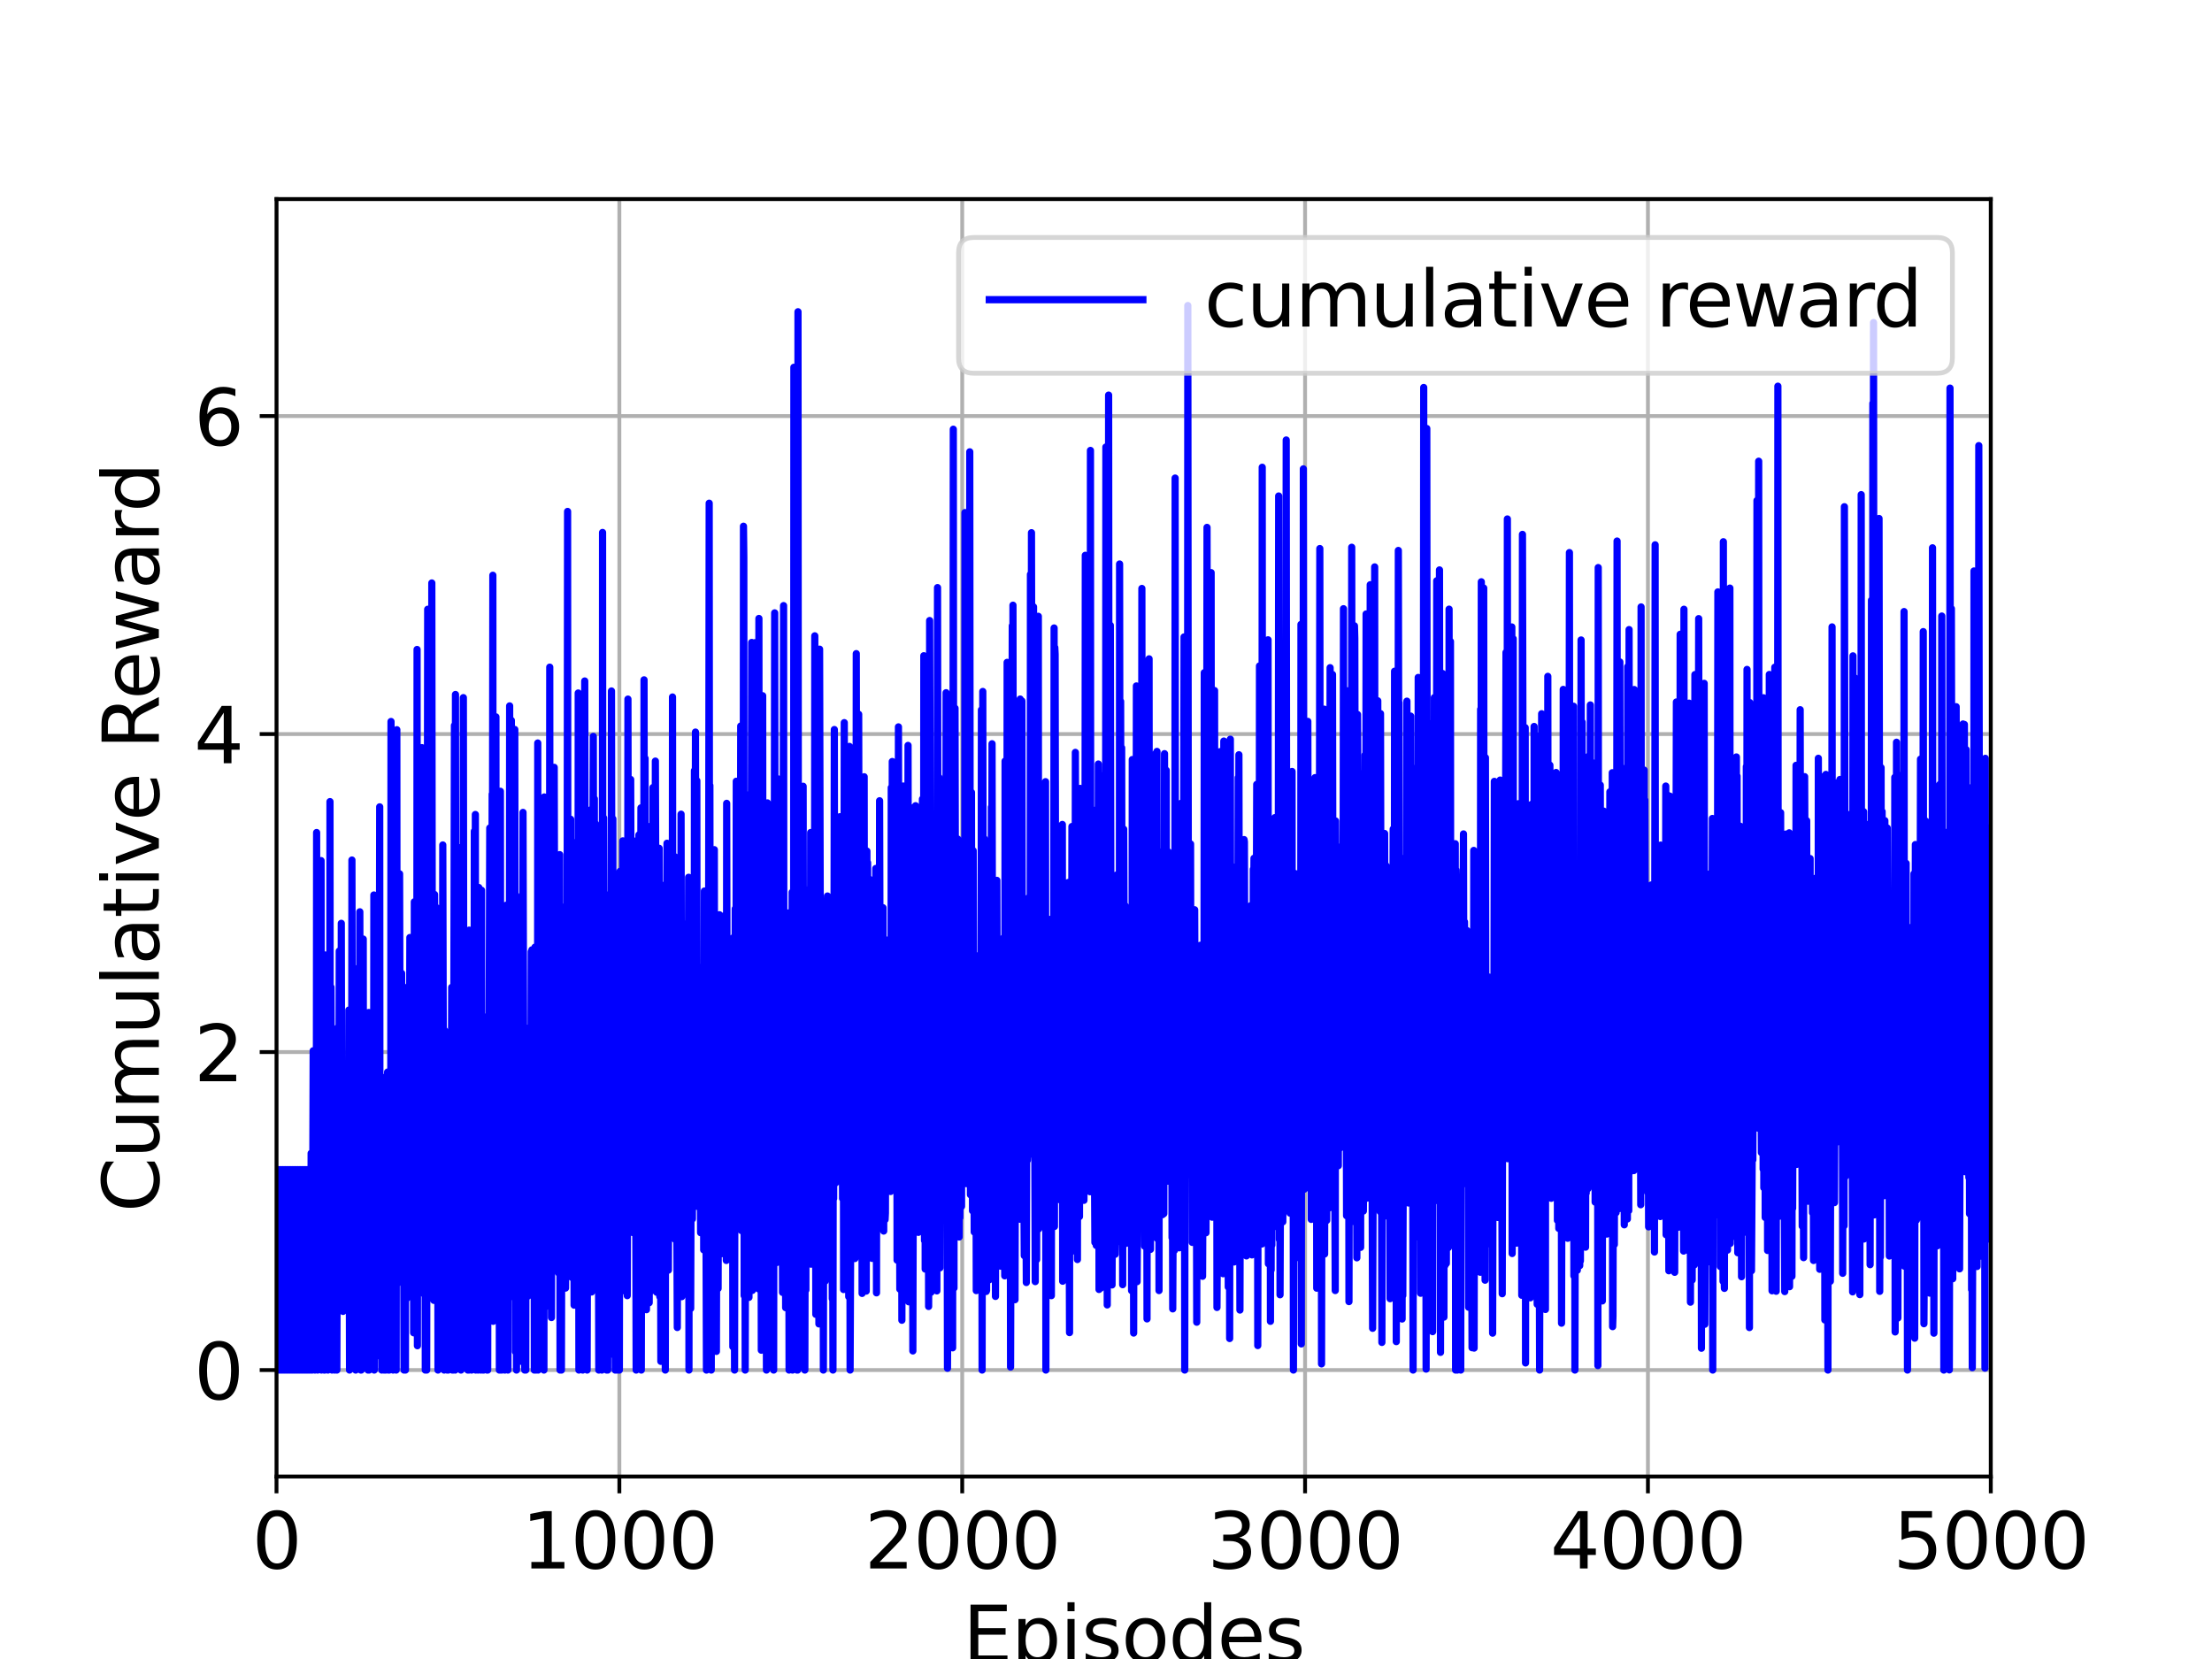 <?xml version="1.0" encoding="utf-8" standalone="no"?>
<!DOCTYPE svg PUBLIC "-//W3C//DTD SVG 1.1//EN"
  "http://www.w3.org/Graphics/SVG/1.1/DTD/svg11.dtd">
<svg xmlns:xlink="http://www.w3.org/1999/xlink" width="460.8pt" height="345.6pt" viewBox="0 0 460.8 345.6" xmlns="http://www.w3.org/2000/svg" version="1.1">
 <defs>
  <style type="text/css">*{stroke-linejoin: round; stroke-linecap: butt}</style>
 </defs>
 <g id="figure_1">
  <g id="patch_1">
   <path d="M 0 345.6 
L 460.8 345.6 
L 460.8 0 
L 0 0 
z
" style="fill: #ffffff"/>
  </g>
  <g id="axes_1">
   <g id="patch_2">
    <path d="M 57.6 307.584 
L 414.72 307.584 
L 414.72 41.472 
L 57.6 41.472 
z
" style="fill: #ffffff"/>
   </g>
   <g id="matplotlib.axis_1">
    <g id="xtick_1">
     <g id="line2d_1">
      <path d="M 57.6 307.584 
L 57.6 41.472 
" clip-path="url(#p6026ad189a)" style="fill: none; stroke: #b0b0b0; stroke-width: 0.8; stroke-linecap: square"/>
     </g>
     <g id="line2d_2">
      <defs>
       <path id="mf955009075" d="M 0 0 
L 0 3.5 
" style="stroke: #000000; stroke-width: 0.8"/>
      </defs>
      <g>
       <use xlink:href="#mf955009075" x="57.6" y="307.584" style="stroke: #000000; stroke-width: 0.8"/>
      </g>
     </g>
     <g id="text_1">
      <!-- 0 -->
      <g transform="translate(52.51 326.741)scale(0.16 -0.16)">
       <defs>
        <path id="DejaVuSans-30" d="M 2034 4250 
Q 1547 4250 1301 3770 
Q 1056 3291 1056 2328 
Q 1056 1369 1301 889 
Q 1547 409 2034 409 
Q 2525 409 2770 889 
Q 3016 1369 3016 2328 
Q 3016 3291 2770 3770 
Q 2525 4250 2034 4250 
z
M 2034 4750 
Q 2819 4750 3233 4129 
Q 3647 3509 3647 2328 
Q 3647 1150 3233 529 
Q 2819 -91 2034 -91 
Q 1250 -91 836 529 
Q 422 1150 422 2328 
Q 422 3509 836 4129 
Q 1250 4750 2034 4750 
z
" transform="scale(0.016)"/>
       </defs>
       <use xlink:href="#DejaVuSans-30"/>
      </g>
     </g>
    </g>
    <g id="xtick_2">
     <g id="line2d_3">
      <path d="M 129.024 307.584 
L 129.024 41.472 
" clip-path="url(#p6026ad189a)" style="fill: none; stroke: #b0b0b0; stroke-width: 0.8; stroke-linecap: square"/>
     </g>
     <g id="line2d_4">
      <g>
       <use xlink:href="#mf955009075" x="129.024" y="307.584" style="stroke: #000000; stroke-width: 0.8"/>
      </g>
     </g>
     <g id="text_2">
      <!-- 1000 -->
      <g transform="translate(108.664 326.741)scale(0.16 -0.16)">
       <defs>
        <path id="DejaVuSans-31" d="M 794 531 
L 1825 531 
L 1825 4091 
L 703 3866 
L 703 4441 
L 1819 4666 
L 2450 4666 
L 2450 531 
L 3481 531 
L 3481 0 
L 794 0 
L 794 531 
z
" transform="scale(0.016)"/>
       </defs>
       <use xlink:href="#DejaVuSans-31"/>
       <use xlink:href="#DejaVuSans-30" x="63.623"/>
       <use xlink:href="#DejaVuSans-30" x="127.246"/>
       <use xlink:href="#DejaVuSans-30" x="190.869"/>
      </g>
     </g>
    </g>
    <g id="xtick_3">
     <g id="line2d_5">
      <path d="M 200.448 307.584 
L 200.448 41.472 
" clip-path="url(#p6026ad189a)" style="fill: none; stroke: #b0b0b0; stroke-width: 0.8; stroke-linecap: square"/>
     </g>
     <g id="line2d_6">
      <g>
       <use xlink:href="#mf955009075" x="200.448" y="307.584" style="stroke: #000000; stroke-width: 0.8"/>
      </g>
     </g>
     <g id="text_3">
      <!-- 2000 -->
      <g transform="translate(180.088 326.741)scale(0.16 -0.16)">
       <defs>
        <path id="DejaVuSans-32" d="M 1228 531 
L 3431 531 
L 3431 0 
L 469 0 
L 469 531 
Q 828 903 1448 1529 
Q 2069 2156 2228 2338 
Q 2531 2678 2651 2914 
Q 2772 3150 2772 3378 
Q 2772 3750 2511 3984 
Q 2250 4219 1831 4219 
Q 1534 4219 1204 4116 
Q 875 4013 500 3803 
L 500 4441 
Q 881 4594 1212 4672 
Q 1544 4750 1819 4750 
Q 2544 4750 2975 4387 
Q 3406 4025 3406 3419 
Q 3406 3131 3298 2873 
Q 3191 2616 2906 2266 
Q 2828 2175 2409 1742 
Q 1991 1309 1228 531 
z
" transform="scale(0.016)"/>
       </defs>
       <use xlink:href="#DejaVuSans-32"/>
       <use xlink:href="#DejaVuSans-30" x="63.623"/>
       <use xlink:href="#DejaVuSans-30" x="127.246"/>
       <use xlink:href="#DejaVuSans-30" x="190.869"/>
      </g>
     </g>
    </g>
    <g id="xtick_4">
     <g id="line2d_7">
      <path d="M 271.872 307.584 
L 271.872 41.472 
" clip-path="url(#p6026ad189a)" style="fill: none; stroke: #b0b0b0; stroke-width: 0.8; stroke-linecap: square"/>
     </g>
     <g id="line2d_8">
      <g>
       <use xlink:href="#mf955009075" x="271.872" y="307.584" style="stroke: #000000; stroke-width: 0.8"/>
      </g>
     </g>
     <g id="text_4">
      <!-- 3000 -->
      <g transform="translate(251.512 326.741)scale(0.16 -0.16)">
       <defs>
        <path id="DejaVuSans-33" d="M 2597 2516 
Q 3050 2419 3304 2112 
Q 3559 1806 3559 1356 
Q 3559 666 3084 287 
Q 2609 -91 1734 -91 
Q 1441 -91 1130 -33 
Q 819 25 488 141 
L 488 750 
Q 750 597 1062 519 
Q 1375 441 1716 441 
Q 2309 441 2620 675 
Q 2931 909 2931 1356 
Q 2931 1769 2642 2001 
Q 2353 2234 1838 2234 
L 1294 2234 
L 1294 2753 
L 1863 2753 
Q 2328 2753 2575 2939 
Q 2822 3125 2822 3475 
Q 2822 3834 2567 4026 
Q 2313 4219 1838 4219 
Q 1578 4219 1281 4162 
Q 984 4106 628 3988 
L 628 4550 
Q 988 4650 1302 4700 
Q 1616 4750 1894 4750 
Q 2613 4750 3031 4423 
Q 3450 4097 3450 3541 
Q 3450 3153 3228 2886 
Q 3006 2619 2597 2516 
z
" transform="scale(0.016)"/>
       </defs>
       <use xlink:href="#DejaVuSans-33"/>
       <use xlink:href="#DejaVuSans-30" x="63.623"/>
       <use xlink:href="#DejaVuSans-30" x="127.246"/>
       <use xlink:href="#DejaVuSans-30" x="190.869"/>
      </g>
     </g>
    </g>
    <g id="xtick_5">
     <g id="line2d_9">
      <path d="M 343.296 307.584 
L 343.296 41.472 
" clip-path="url(#p6026ad189a)" style="fill: none; stroke: #b0b0b0; stroke-width: 0.8; stroke-linecap: square"/>
     </g>
     <g id="line2d_10">
      <g>
       <use xlink:href="#mf955009075" x="343.296" y="307.584" style="stroke: #000000; stroke-width: 0.8"/>
      </g>
     </g>
     <g id="text_5">
      <!-- 4000 -->
      <g transform="translate(322.936 326.741)scale(0.16 -0.16)">
       <defs>
        <path id="DejaVuSans-34" d="M 2419 4116 
L 825 1625 
L 2419 1625 
L 2419 4116 
z
M 2253 4666 
L 3047 4666 
L 3047 1625 
L 3713 1625 
L 3713 1100 
L 3047 1100 
L 3047 0 
L 2419 0 
L 2419 1100 
L 313 1100 
L 313 1709 
L 2253 4666 
z
" transform="scale(0.016)"/>
       </defs>
       <use xlink:href="#DejaVuSans-34"/>
       <use xlink:href="#DejaVuSans-30" x="63.623"/>
       <use xlink:href="#DejaVuSans-30" x="127.246"/>
       <use xlink:href="#DejaVuSans-30" x="190.869"/>
      </g>
     </g>
    </g>
    <g id="xtick_6">
     <g id="line2d_11">
      <path d="M 414.72 307.584 
L 414.72 41.472 
" clip-path="url(#p6026ad189a)" style="fill: none; stroke: #b0b0b0; stroke-width: 0.8; stroke-linecap: square"/>
     </g>
     <g id="line2d_12">
      <g>
       <use xlink:href="#mf955009075" x="414.72" y="307.584" style="stroke: #000000; stroke-width: 0.8"/>
      </g>
     </g>
     <g id="text_6">
      <!-- 5000 -->
      <g transform="translate(394.36 326.741)scale(0.16 -0.16)">
       <defs>
        <path id="DejaVuSans-35" d="M 691 4666 
L 3169 4666 
L 3169 4134 
L 1269 4134 
L 1269 2991 
Q 1406 3038 1543 3061 
Q 1681 3084 1819 3084 
Q 2600 3084 3056 2656 
Q 3513 2228 3513 1497 
Q 3513 744 3044 326 
Q 2575 -91 1722 -91 
Q 1428 -91 1123 -41 
Q 819 9 494 109 
L 494 744 
Q 775 591 1075 516 
Q 1375 441 1709 441 
Q 2250 441 2565 725 
Q 2881 1009 2881 1497 
Q 2881 1984 2565 2268 
Q 2250 2553 1709 2553 
Q 1456 2553 1204 2497 
Q 953 2441 691 2322 
L 691 4666 
z
" transform="scale(0.016)"/>
       </defs>
       <use xlink:href="#DejaVuSans-35"/>
       <use xlink:href="#DejaVuSans-30" x="63.623"/>
       <use xlink:href="#DejaVuSans-30" x="127.246"/>
       <use xlink:href="#DejaVuSans-30" x="190.869"/>
      </g>
     </g>
    </g>
    <g id="text_7">
     <!-- Episodes -->
     <g transform="translate(200.572 346.226)scale(0.16 -0.16)">
      <defs>
       <path id="DejaVuSans-45" d="M 628 4666 
L 3578 4666 
L 3578 4134 
L 1259 4134 
L 1259 2753 
L 3481 2753 
L 3481 2222 
L 1259 2222 
L 1259 531 
L 3634 531 
L 3634 0 
L 628 0 
L 628 4666 
z
" transform="scale(0.016)"/>
       <path id="DejaVuSans-70" d="M 1159 525 
L 1159 -1331 
L 581 -1331 
L 581 3500 
L 1159 3500 
L 1159 2969 
Q 1341 3281 1617 3432 
Q 1894 3584 2278 3584 
Q 2916 3584 3314 3078 
Q 3713 2572 3713 1747 
Q 3713 922 3314 415 
Q 2916 -91 2278 -91 
Q 1894 -91 1617 61 
Q 1341 213 1159 525 
z
M 3116 1747 
Q 3116 2381 2855 2742 
Q 2594 3103 2138 3103 
Q 1681 3103 1420 2742 
Q 1159 2381 1159 1747 
Q 1159 1113 1420 752 
Q 1681 391 2138 391 
Q 2594 391 2855 752 
Q 3116 1113 3116 1747 
z
" transform="scale(0.016)"/>
       <path id="DejaVuSans-69" d="M 603 3500 
L 1178 3500 
L 1178 0 
L 603 0 
L 603 3500 
z
M 603 4863 
L 1178 4863 
L 1178 4134 
L 603 4134 
L 603 4863 
z
" transform="scale(0.016)"/>
       <path id="DejaVuSans-73" d="M 2834 3397 
L 2834 2853 
Q 2591 2978 2328 3040 
Q 2066 3103 1784 3103 
Q 1356 3103 1142 2972 
Q 928 2841 928 2578 
Q 928 2378 1081 2264 
Q 1234 2150 1697 2047 
L 1894 2003 
Q 2506 1872 2764 1633 
Q 3022 1394 3022 966 
Q 3022 478 2636 193 
Q 2250 -91 1575 -91 
Q 1294 -91 989 -36 
Q 684 19 347 128 
L 347 722 
Q 666 556 975 473 
Q 1284 391 1588 391 
Q 1994 391 2212 530 
Q 2431 669 2431 922 
Q 2431 1156 2273 1281 
Q 2116 1406 1581 1522 
L 1381 1569 
Q 847 1681 609 1914 
Q 372 2147 372 2553 
Q 372 3047 722 3315 
Q 1072 3584 1716 3584 
Q 2034 3584 2315 3537 
Q 2597 3491 2834 3397 
z
" transform="scale(0.016)"/>
       <path id="DejaVuSans-6f" d="M 1959 3097 
Q 1497 3097 1228 2736 
Q 959 2375 959 1747 
Q 959 1119 1226 758 
Q 1494 397 1959 397 
Q 2419 397 2687 759 
Q 2956 1122 2956 1747 
Q 2956 2369 2687 2733 
Q 2419 3097 1959 3097 
z
M 1959 3584 
Q 2709 3584 3137 3096 
Q 3566 2609 3566 1747 
Q 3566 888 3137 398 
Q 2709 -91 1959 -91 
Q 1206 -91 779 398 
Q 353 888 353 1747 
Q 353 2609 779 3096 
Q 1206 3584 1959 3584 
z
" transform="scale(0.016)"/>
       <path id="DejaVuSans-64" d="M 2906 2969 
L 2906 4863 
L 3481 4863 
L 3481 0 
L 2906 0 
L 2906 525 
Q 2725 213 2448 61 
Q 2172 -91 1784 -91 
Q 1150 -91 751 415 
Q 353 922 353 1747 
Q 353 2572 751 3078 
Q 1150 3584 1784 3584 
Q 2172 3584 2448 3432 
Q 2725 3281 2906 2969 
z
M 947 1747 
Q 947 1113 1208 752 
Q 1469 391 1925 391 
Q 2381 391 2643 752 
Q 2906 1113 2906 1747 
Q 2906 2381 2643 2742 
Q 2381 3103 1925 3103 
Q 1469 3103 1208 2742 
Q 947 2381 947 1747 
z
" transform="scale(0.016)"/>
       <path id="DejaVuSans-65" d="M 3597 1894 
L 3597 1613 
L 953 1613 
Q 991 1019 1311 708 
Q 1631 397 2203 397 
Q 2534 397 2845 478 
Q 3156 559 3463 722 
L 3463 178 
Q 3153 47 2828 -22 
Q 2503 -91 2169 -91 
Q 1331 -91 842 396 
Q 353 884 353 1716 
Q 353 2575 817 3079 
Q 1281 3584 2069 3584 
Q 2775 3584 3186 3129 
Q 3597 2675 3597 1894 
z
M 3022 2063 
Q 3016 2534 2758 2815 
Q 2500 3097 2075 3097 
Q 1594 3097 1305 2825 
Q 1016 2553 972 2059 
L 3022 2063 
z
" transform="scale(0.016)"/>
      </defs>
      <use xlink:href="#DejaVuSans-45"/>
      <use xlink:href="#DejaVuSans-70" x="63.184"/>
      <use xlink:href="#DejaVuSans-69" x="126.66"/>
      <use xlink:href="#DejaVuSans-73" x="154.443"/>
      <use xlink:href="#DejaVuSans-6f" x="206.543"/>
      <use xlink:href="#DejaVuSans-64" x="267.725"/>
      <use xlink:href="#DejaVuSans-65" x="331.201"/>
      <use xlink:href="#DejaVuSans-73" x="392.725"/>
     </g>
    </g>
   </g>
   <g id="matplotlib.axis_2">
    <g id="ytick_1">
     <g id="line2d_13">
      <path d="M 57.6 285.408 
L 414.72 285.408 
" clip-path="url(#p6026ad189a)" style="fill: none; stroke: #b0b0b0; stroke-width: 0.8; stroke-linecap: square"/>
     </g>
     <g id="line2d_14">
      <defs>
       <path id="m8e18a0c247" d="M 0 0 
L -3.5 0 
" style="stroke: #000000; stroke-width: 0.8"/>
      </defs>
      <g>
       <use xlink:href="#m8e18a0c247" x="57.6" y="285.408" style="stroke: #000000; stroke-width: 0.8"/>
      </g>
     </g>
     <g id="text_8">
      <!-- 0 -->
      <g transform="translate(40.42 291.487)scale(0.16 -0.16)">
       <use xlink:href="#DejaVuSans-30"/>
      </g>
     </g>
    </g>
    <g id="ytick_2">
     <g id="line2d_15">
      <path d="M 57.6 219.162 
L 414.72 219.162 
" clip-path="url(#p6026ad189a)" style="fill: none; stroke: #b0b0b0; stroke-width: 0.8; stroke-linecap: square"/>
     </g>
     <g id="line2d_16">
      <g>
       <use xlink:href="#m8e18a0c247" x="57.6" y="219.162" style="stroke: #000000; stroke-width: 0.8"/>
      </g>
     </g>
     <g id="text_9">
      <!-- 2 -->
      <g transform="translate(40.42 225.241)scale(0.16 -0.16)">
       <use xlink:href="#DejaVuSans-32"/>
      </g>
     </g>
    </g>
    <g id="ytick_3">
     <g id="line2d_17">
      <path d="M 57.6 152.916 
L 414.72 152.916 
" clip-path="url(#p6026ad189a)" style="fill: none; stroke: #b0b0b0; stroke-width: 0.8; stroke-linecap: square"/>
     </g>
     <g id="line2d_18">
      <g>
       <use xlink:href="#m8e18a0c247" x="57.6" y="152.916" style="stroke: #000000; stroke-width: 0.8"/>
      </g>
     </g>
     <g id="text_10">
      <!-- 4 -->
      <g transform="translate(40.42 158.995)scale(0.16 -0.16)">
       <use xlink:href="#DejaVuSans-34"/>
      </g>
     </g>
    </g>
    <g id="ytick_4">
     <g id="line2d_19">
      <path d="M 57.6 86.671 
L 414.72 86.671 
" clip-path="url(#p6026ad189a)" style="fill: none; stroke: #b0b0b0; stroke-width: 0.8; stroke-linecap: square"/>
     </g>
     <g id="line2d_20">
      <g>
       <use xlink:href="#m8e18a0c247" x="57.6" y="86.671" style="stroke: #000000; stroke-width: 0.8"/>
      </g>
     </g>
     <g id="text_11">
      <!-- 6 -->
      <g transform="translate(40.42 92.749)scale(0.16 -0.16)">
       <defs>
        <path id="DejaVuSans-36" d="M 2113 2584 
Q 1688 2584 1439 2293 
Q 1191 2003 1191 1497 
Q 1191 994 1439 701 
Q 1688 409 2113 409 
Q 2538 409 2786 701 
Q 3034 994 3034 1497 
Q 3034 2003 2786 2293 
Q 2538 2584 2113 2584 
z
M 3366 4563 
L 3366 3988 
Q 3128 4100 2886 4159 
Q 2644 4219 2406 4219 
Q 1781 4219 1451 3797 
Q 1122 3375 1075 2522 
Q 1259 2794 1537 2939 
Q 1816 3084 2150 3084 
Q 2853 3084 3261 2657 
Q 3669 2231 3669 1497 
Q 3669 778 3244 343 
Q 2819 -91 2113 -91 
Q 1303 -91 875 529 
Q 447 1150 447 2328 
Q 447 3434 972 4092 
Q 1497 4750 2381 4750 
Q 2619 4750 2861 4703 
Q 3103 4656 3366 4563 
z
" transform="scale(0.016)"/>
       </defs>
       <use xlink:href="#DejaVuSans-36"/>
      </g>
     </g>
    </g>
    <g id="text_12">
     <!-- Cumulative Reward -->
     <g transform="translate(33.093 252.524)rotate(-90)scale(0.16 -0.16)">
      <defs>
       <path id="DejaVuSans-43" d="M 4122 4306 
L 4122 3641 
Q 3803 3938 3442 4084 
Q 3081 4231 2675 4231 
Q 1875 4231 1450 3742 
Q 1025 3253 1025 2328 
Q 1025 1406 1450 917 
Q 1875 428 2675 428 
Q 3081 428 3442 575 
Q 3803 722 4122 1019 
L 4122 359 
Q 3791 134 3420 21 
Q 3050 -91 2638 -91 
Q 1578 -91 968 557 
Q 359 1206 359 2328 
Q 359 3453 968 4101 
Q 1578 4750 2638 4750 
Q 3056 4750 3426 4639 
Q 3797 4528 4122 4306 
z
" transform="scale(0.016)"/>
       <path id="DejaVuSans-75" d="M 544 1381 
L 544 3500 
L 1119 3500 
L 1119 1403 
Q 1119 906 1312 657 
Q 1506 409 1894 409 
Q 2359 409 2629 706 
Q 2900 1003 2900 1516 
L 2900 3500 
L 3475 3500 
L 3475 0 
L 2900 0 
L 2900 538 
Q 2691 219 2414 64 
Q 2138 -91 1772 -91 
Q 1169 -91 856 284 
Q 544 659 544 1381 
z
M 1991 3584 
L 1991 3584 
z
" transform="scale(0.016)"/>
       <path id="DejaVuSans-6d" d="M 3328 2828 
Q 3544 3216 3844 3400 
Q 4144 3584 4550 3584 
Q 5097 3584 5394 3201 
Q 5691 2819 5691 2113 
L 5691 0 
L 5113 0 
L 5113 2094 
Q 5113 2597 4934 2840 
Q 4756 3084 4391 3084 
Q 3944 3084 3684 2787 
Q 3425 2491 3425 1978 
L 3425 0 
L 2847 0 
L 2847 2094 
Q 2847 2600 2669 2842 
Q 2491 3084 2119 3084 
Q 1678 3084 1418 2786 
Q 1159 2488 1159 1978 
L 1159 0 
L 581 0 
L 581 3500 
L 1159 3500 
L 1159 2956 
Q 1356 3278 1631 3431 
Q 1906 3584 2284 3584 
Q 2666 3584 2933 3390 
Q 3200 3197 3328 2828 
z
" transform="scale(0.016)"/>
       <path id="DejaVuSans-6c" d="M 603 4863 
L 1178 4863 
L 1178 0 
L 603 0 
L 603 4863 
z
" transform="scale(0.016)"/>
       <path id="DejaVuSans-61" d="M 2194 1759 
Q 1497 1759 1228 1600 
Q 959 1441 959 1056 
Q 959 750 1161 570 
Q 1363 391 1709 391 
Q 2188 391 2477 730 
Q 2766 1069 2766 1631 
L 2766 1759 
L 2194 1759 
z
M 3341 1997 
L 3341 0 
L 2766 0 
L 2766 531 
Q 2569 213 2275 61 
Q 1981 -91 1556 -91 
Q 1019 -91 701 211 
Q 384 513 384 1019 
Q 384 1609 779 1909 
Q 1175 2209 1959 2209 
L 2766 2209 
L 2766 2266 
Q 2766 2663 2505 2880 
Q 2244 3097 1772 3097 
Q 1472 3097 1187 3025 
Q 903 2953 641 2809 
L 641 3341 
Q 956 3463 1253 3523 
Q 1550 3584 1831 3584 
Q 2591 3584 2966 3190 
Q 3341 2797 3341 1997 
z
" transform="scale(0.016)"/>
       <path id="DejaVuSans-74" d="M 1172 4494 
L 1172 3500 
L 2356 3500 
L 2356 3053 
L 1172 3053 
L 1172 1153 
Q 1172 725 1289 603 
Q 1406 481 1766 481 
L 2356 481 
L 2356 0 
L 1766 0 
Q 1100 0 847 248 
Q 594 497 594 1153 
L 594 3053 
L 172 3053 
L 172 3500 
L 594 3500 
L 594 4494 
L 1172 4494 
z
" transform="scale(0.016)"/>
       <path id="DejaVuSans-76" d="M 191 3500 
L 800 3500 
L 1894 563 
L 2988 3500 
L 3597 3500 
L 2284 0 
L 1503 0 
L 191 3500 
z
" transform="scale(0.016)"/>
       <path id="DejaVuSans-20" transform="scale(0.016)"/>
       <path id="DejaVuSans-52" d="M 2841 2188 
Q 3044 2119 3236 1894 
Q 3428 1669 3622 1275 
L 4263 0 
L 3584 0 
L 2988 1197 
Q 2756 1666 2539 1819 
Q 2322 1972 1947 1972 
L 1259 1972 
L 1259 0 
L 628 0 
L 628 4666 
L 2053 4666 
Q 2853 4666 3247 4331 
Q 3641 3997 3641 3322 
Q 3641 2881 3436 2590 
Q 3231 2300 2841 2188 
z
M 1259 4147 
L 1259 2491 
L 2053 2491 
Q 2509 2491 2742 2702 
Q 2975 2913 2975 3322 
Q 2975 3731 2742 3939 
Q 2509 4147 2053 4147 
L 1259 4147 
z
" transform="scale(0.016)"/>
       <path id="DejaVuSans-77" d="M 269 3500 
L 844 3500 
L 1563 769 
L 2278 3500 
L 2956 3500 
L 3675 769 
L 4391 3500 
L 4966 3500 
L 4050 0 
L 3372 0 
L 2619 2869 
L 1863 0 
L 1184 0 
L 269 3500 
z
" transform="scale(0.016)"/>
       <path id="DejaVuSans-72" d="M 2631 2963 
Q 2534 3019 2420 3045 
Q 2306 3072 2169 3072 
Q 1681 3072 1420 2755 
Q 1159 2438 1159 1844 
L 1159 0 
L 581 0 
L 581 3500 
L 1159 3500 
L 1159 2956 
Q 1341 3275 1631 3429 
Q 1922 3584 2338 3584 
Q 2397 3584 2469 3576 
Q 2541 3569 2628 3553 
L 2631 2963 
z
" transform="scale(0.016)"/>
      </defs>
      <use xlink:href="#DejaVuSans-43"/>
      <use xlink:href="#DejaVuSans-75" x="69.824"/>
      <use xlink:href="#DejaVuSans-6d" x="133.203"/>
      <use xlink:href="#DejaVuSans-75" x="230.615"/>
      <use xlink:href="#DejaVuSans-6c" x="293.994"/>
      <use xlink:href="#DejaVuSans-61" x="321.777"/>
      <use xlink:href="#DejaVuSans-74" x="383.057"/>
      <use xlink:href="#DejaVuSans-69" x="422.266"/>
      <use xlink:href="#DejaVuSans-76" x="450.049"/>
      <use xlink:href="#DejaVuSans-65" x="509.229"/>
      <use xlink:href="#DejaVuSans-20" x="570.752"/>
      <use xlink:href="#DejaVuSans-52" x="602.539"/>
      <use xlink:href="#DejaVuSans-65" x="667.521"/>
      <use xlink:href="#DejaVuSans-77" x="729.045"/>
      <use xlink:href="#DejaVuSans-61" x="810.832"/>
      <use xlink:href="#DejaVuSans-72" x="872.111"/>
      <use xlink:href="#DejaVuSans-64" x="911.475"/>
     </g>
    </g>
   </g>
   <g id="line2d_21">
    <path d="M 57.6 255.508 
L 57.671 272.38 
L 57.743 243.661 
L 57.814 285.408 
L 57.886 255.508 
L 57.957 272.38 
L 58.029 243.661 
L 58.1 285.408 
L 58.171 255.508 
L 58.243 272.38 
L 58.314 243.661 
L 58.386 285.408 
L 58.457 255.508 
L 58.529 272.38 
L 58.6 243.661 
L 58.671 285.408 
L 58.743 255.508 
L 58.814 272.38 
L 58.886 243.661 
L 58.957 285.408 
L 59.028 255.508 
L 59.1 272.38 
L 59.171 243.661 
L 59.243 285.408 
L 59.314 255.508 
L 59.386 272.38 
L 59.457 243.661 
L 59.528 285.408 
L 59.6 255.508 
L 59.671 272.38 
L 59.743 243.661 
L 59.814 285.408 
L 59.886 255.508 
L 59.957 272.38 
L 60.028 243.661 
L 60.1 285.408 
L 60.171 255.508 
L 60.243 272.38 
L 60.314 243.661 
L 60.386 285.408 
L 60.457 255.508 
L 60.528 272.38 
L 60.6 243.661 
L 60.671 285.408 
L 60.743 255.508 
L 60.814 272.38 
L 60.886 243.661 
L 60.957 285.408 
L 61.028 255.508 
L 61.1 272.38 
L 61.171 243.661 
L 61.243 285.408 
L 61.314 255.508 
L 61.385 272.38 
L 61.457 243.661 
L 61.528 285.408 
L 61.6 255.508 
L 61.671 272.38 
L 61.743 243.661 
L 61.814 285.408 
L 61.885 255.508 
L 61.957 272.38 
L 62.028 243.661 
L 62.1 285.408 
L 62.171 255.508 
L 62.243 272.38 
L 62.314 243.661 
L 62.385 285.408 
L 62.457 255.508 
L 62.528 272.38 
L 62.6 243.661 
L 62.671 285.408 
L 62.743 255.508 
L 62.814 272.38 
L 62.885 243.661 
L 62.957 285.408 
L 63.028 255.508 
L 63.1 272.38 
L 63.171 243.661 
L 63.242 285.408 
L 63.314 255.508 
L 63.385 272.38 
L 63.457 243.661 
L 63.528 285.408 
L 63.6 255.508 
L 63.671 272.38 
L 63.742 243.661 
L 63.814 285.408 
L 63.885 255.508 
L 63.957 272.38 
L 64.028 243.661 
L 64.1 285.408 
L 64.171 255.508 
L 64.242 272.38 
L 64.314 243.661 
L 64.385 285.408 
L 64.457 255.508 
L 64.528 272.38 
L 64.6 243.661 
L 64.742 285.408 
L 64.814 240.247 
L 64.885 264.995 
L 65.028 285.408 
L 65.242 218.895 
L 65.314 221 
L 65.599 285.408 
L 65.671 227.355 
L 65.742 256.548 
L 65.814 230.905 
L 65.885 257.233 
L 65.957 173.427 
L 66.028 223.06 
L 66.099 187.927 
L 66.171 285.408 
L 66.242 225.818 
L 66.385 284.262 
L 66.457 204.094 
L 66.528 269.443 
L 66.599 244.608 
L 66.671 181.897 
L 66.814 264.804 
L 66.885 179.278 
L 66.957 285.408 
L 67.028 199.716 
L 67.099 274.478 
L 67.171 222.673 
L 67.242 276.307 
L 67.314 260.924 
L 67.385 255.842 
L 67.528 285.408 
L 67.671 285.408 
L 67.742 198.941 
L 67.885 272.412 
L 67.956 267.281 
L 68.028 209.564 
L 68.099 229.408 
L 68.314 285.408 
L 68.385 227.164 
L 68.456 245.246 
L 68.528 218.47 
L 68.671 275.879 
L 68.742 166.988 
L 68.814 268.956 
L 68.885 213.186 
L 68.956 205.648 
L 69.171 285.408 
L 69.242 249.089 
L 69.314 257.854 
L 69.385 269.264 
L 69.456 258.427 
L 69.528 269.522 
L 69.671 233.232 
L 69.742 285.408 
L 69.814 241.213 
L 69.885 268.897 
L 69.956 230.728 
L 70.028 277.498 
L 70.099 223.613 
L 70.171 285.408 
L 70.385 214.07 
L 70.456 252.925 
L 70.528 241.044 
L 70.599 239.881 
L 70.671 198.117 
L 70.742 240.502 
L 70.813 214.912 
L 70.885 220.763 
L 70.956 270.22 
L 71.028 269.116 
L 71.099 192.343 
L 71.242 269.293 
L 71.313 269.675 
L 71.385 241.828 
L 71.456 273.189 
L 71.528 262.245 
L 71.599 240.862 
L 71.671 242.513 
L 71.813 247.05 
L 71.885 269.166 
L 71.956 246.312 
L 72.028 271.003 
L 72.099 257.93 
L 72.17 232.534 
L 72.242 267.111 
L 72.456 223.253 
L 72.528 225.264 
L 72.599 253.851 
L 72.67 210.417 
L 72.813 285.408 
L 72.956 230.88 
L 73.099 269.871 
L 73.17 264.25 
L 73.242 254.106 
L 73.313 179.16 
L 73.456 268.6 
L 73.528 217.798 
L 73.67 269.33 
L 73.742 263.349 
L 73.813 270.41 
L 73.885 201.768 
L 74.099 285.408 
L 74.17 226.407 
L 74.242 238.729 
L 74.313 215.933 
L 74.385 249.957 
L 74.456 231.802 
L 74.527 233.366 
L 74.599 230.854 
L 74.67 245.989 
L 74.742 241.531 
L 74.813 210.909 
L 74.885 255.608 
L 74.956 189.942 
L 75.17 285.408 
L 75.242 285.408 
L 75.456 238.794 
L 75.527 272.791 
L 75.67 195.623 
L 75.742 265.895 
L 75.813 240.291 
L 75.885 211.184 
L 75.956 277.841 
L 76.027 269.092 
L 76.099 242.514 
L 76.17 253.282 
L 76.242 239.524 
L 76.313 281.168 
L 76.385 231.456 
L 76.456 269.209 
L 76.527 219.235 
L 76.599 233.254 
L 76.67 285.408 
L 76.813 210.922 
L 76.884 285.408 
L 76.956 273.365 
L 77.027 228.79 
L 77.099 266.509 
L 77.17 216.591 
L 77.242 259.17 
L 77.313 242.802 
L 77.456 266.482 
L 77.527 256.853 
L 77.599 276.567 
L 77.67 252.174 
L 77.742 276.968 
L 77.813 254.597 
L 77.884 186.44 
L 77.956 285.408 
L 78.027 245.799 
L 78.099 227.426 
L 78.17 253.398 
L 78.242 226.023 
L 78.313 252.524 
L 78.384 227.572 
L 78.456 259.206 
L 78.527 247.01 
L 78.599 252.434 
L 78.67 271.167 
L 78.813 230.716 
L 78.884 269.475 
L 78.956 258.658 
L 79.099 168.079 
L 79.17 282.55 
L 79.241 230.755 
L 79.313 232.266 
L 79.384 230.766 
L 79.527 285.408 
L 79.741 224.447 
L 79.813 263.404 
L 79.884 231.28 
L 80.027 285.408 
L 80.17 252.879 
L 80.313 285.408 
L 80.456 236.781 
L 80.527 257.48 
L 80.599 269.073 
L 80.741 223.329 
L 80.884 285.408 
L 80.956 243.999 
L 81.027 256.687 
L 81.098 285.408 
L 81.17 277.346 
L 81.313 228.495 
L 81.384 269.245 
L 81.456 150.3 
L 81.527 243.126 
L 81.598 240.189 
L 81.67 212.55 
L 81.884 285.408 
L 81.956 232.671 
L 82.027 243.168 
L 82.17 240.489 
L 82.241 276.458 
L 82.313 186.534 
L 82.384 266.088 
L 82.456 243.346 
L 82.527 285.408 
L 82.67 152.014 
L 82.741 267.384 
L 82.813 211.622 
L 82.956 244.857 
L 83.027 250.052 
L 83.098 200.776 
L 83.17 219.404 
L 83.241 182.03 
L 83.455 265.724 
L 83.527 229.501 
L 83.598 249.629 
L 83.67 202.75 
L 83.813 261.608 
L 83.955 205.478 
L 84.17 285.408 
L 84.241 220.373 
L 84.313 251.198 
L 84.455 285.408 
L 84.527 224.996 
L 84.598 228.077 
L 84.741 270.494 
L 84.955 224.929 
L 85.027 256.475 
L 85.098 254.479 
L 85.17 263.707 
L 85.384 195.301 
L 85.527 250.316 
L 85.598 206.747 
L 85.67 225.224 
L 85.741 224.393 
L 85.884 238.786 
L 85.955 264.439 
L 86.098 202.139 
L 86.17 277.645 
L 86.241 269.289 
L 86.312 187.867 
L 86.384 232.209 
L 86.455 232.555 
L 86.527 235.42 
L 86.598 270.567 
L 86.67 232.449 
L 86.741 244.522 
L 86.812 242.918 
L 86.884 135.296 
L 86.955 280.341 
L 87.027 218.002 
L 87.098 205.078 
L 87.17 231.547 
L 87.241 196.376 
L 87.384 249.788 
L 87.455 197.643 
L 87.527 246.663 
L 87.598 246.11 
L 87.67 243.626 
L 87.741 253.853 
L 87.884 155.745 
L 87.955 263.61 
L 88.027 259.842 
L 88.098 208.071 
L 88.169 267.986 
L 88.241 189.181 
L 88.312 203.107 
L 88.384 269.64 
L 88.455 245.418 
L 88.527 221.026 
L 88.598 285.408 
L 88.669 225.141 
L 88.741 254.261 
L 88.884 285.408 
L 89.098 126.92 
L 89.169 247.437 
L 89.241 211.989 
L 89.312 230.911 
L 89.384 230.117 
L 89.455 222.39 
L 89.527 240.604 
L 89.598 230.492 
L 89.669 225.302 
L 89.884 259.044 
L 89.955 121.444 
L 90.098 240.544 
L 90.241 196.319 
L 90.384 270.89 
L 90.526 186.331 
L 90.812 270.592 
L 90.884 264.751 
L 90.955 189.097 
L 91.026 221.885 
L 91.169 230.475 
L 91.241 285.408 
L 91.312 190.854 
L 91.384 270.397 
L 91.455 230.701 
L 91.526 243.903 
L 91.598 221.269 
L 91.812 269.453 
L 91.884 210.526 
L 91.955 237.333 
L 92.026 199.692 
L 92.169 235.72 
L 92.241 176.02 
L 92.312 205.336 
L 92.526 285.408 
L 92.598 214.636 
L 92.741 270.292 
L 92.812 227.387 
L 92.883 241.39 
L 92.955 229.305 
L 93.169 285.408 
L 93.241 230.023 
L 93.383 285.408 
L 93.455 241.247 
L 93.526 253.668 
L 93.598 237.162 
L 93.669 269.201 
L 93.741 219.597 
L 93.812 226.462 
L 93.883 268.855 
L 93.955 250.951 
L 94.098 205.687 
L 94.169 221.952 
L 94.241 285.408 
L 94.312 217.994 
L 94.383 285.408 
L 94.455 249.337 
L 94.669 151.121 
L 94.812 285.408 
L 94.883 144.674 
L 95.026 267.675 
L 95.169 186.621 
L 95.24 240.952 
L 95.312 227.61 
L 95.383 237.821 
L 95.455 204.42 
L 95.526 250.725 
L 95.598 188.811 
L 95.74 236.553 
L 95.812 236.87 
L 95.883 176.562 
L 96.026 285.408 
L 96.098 280.487 
L 96.24 235.696 
L 96.312 270.581 
L 96.455 237.553 
L 96.526 145.329 
L 96.669 265.987 
L 96.812 211.292 
L 97.026 256.132 
L 97.097 202.662 
L 97.24 236.189 
L 97.312 201.946 
L 97.383 219.727 
L 97.455 285.408 
L 97.597 223.268 
L 97.669 285.408 
L 97.74 193.761 
L 97.812 222.225 
L 97.883 268.419 
L 97.955 213.39 
L 98.026 227.624 
L 98.24 285.408 
L 98.312 238.101 
L 98.383 245.747 
L 98.455 228.606 
L 98.526 269.494 
L 98.597 204.613 
L 98.669 219.567 
L 98.74 239.997 
L 98.812 173.166 
L 98.883 202.354 
L 98.954 236.307 
L 99.026 169.672 
L 99.097 285.408 
L 99.169 207.071 
L 99.24 233.624 
L 99.312 210.439 
L 99.383 236.437 
L 99.454 220.486 
L 99.597 285.408 
L 99.74 184.879 
L 99.883 190.057 
L 100.169 285.408 
L 100.312 185.452 
L 100.383 251.282 
L 100.454 211.447 
L 100.597 285.408 
L 100.669 235.998 
L 100.74 285.408 
L 100.812 248.641 
L 100.883 260.069 
L 101.026 264.487 
L 101.097 229.657 
L 101.169 269.989 
L 101.24 252.57 
L 101.311 241.16 
L 101.454 285.408 
L 101.597 285.408 
L 101.669 230.733 
L 101.74 269.362 
L 102.026 172.481 
L 102.169 248.912 
L 102.24 238.547 
L 102.311 268.381 
L 102.526 165.434 
L 102.597 177.618 
L 102.669 119.837 
L 102.74 275.25 
L 102.811 221.842 
L 102.883 195.055 
L 102.954 227.502 
L 103.026 217.934 
L 103.097 240.717 
L 103.311 149.336 
L 103.383 265.468 
L 103.454 210.464 
L 103.526 167.906 
L 103.597 253.816 
L 103.668 209.491 
L 103.74 197.264 
L 103.811 165.081 
L 103.883 260.994 
L 103.954 194.836 
L 104.026 285.408 
L 104.097 256.502 
L 104.168 285.408 
L 104.24 164.835 
L 104.311 224.059 
L 104.383 227.95 
L 104.526 285.408 
L 104.597 195.391 
L 104.668 268.885 
L 104.74 206.665 
L 104.883 266.298 
L 104.954 238.945 
L 105.026 268.808 
L 105.097 199.262 
L 105.168 285.408 
L 105.24 258.655 
L 105.311 227.989 
L 105.383 254.138 
L 105.454 188.577 
L 105.526 269.398 
L 105.597 226.479 
L 105.74 263.171 
L 105.811 285.408 
L 105.883 209.024 
L 105.954 234.778 
L 106.025 219.811 
L 106.097 234.879 
L 106.168 147.048 
L 106.311 230.813 
L 106.383 237.235 
L 106.525 150.067 
L 106.668 239.266 
L 106.74 270.116 
L 106.811 198.5 
L 106.883 269.036 
L 106.954 249.746 
L 107.025 225.027 
L 107.097 241.577 
L 107.24 151.959 
L 107.383 281.61 
L 107.454 186.479 
L 107.597 285.408 
L 107.668 243.17 
L 107.74 253.452 
L 107.811 248.717 
L 108.025 273.34 
L 108.097 191.618 
L 108.168 213.213 
L 108.24 235.607 
L 108.311 206.994 
L 108.525 268.882 
L 108.597 203.408 
L 108.668 283.609 
L 108.74 223.804 
L 108.811 268.937 
L 108.954 169.24 
L 109.168 253.33 
L 109.24 242.691 
L 109.311 285.408 
L 109.382 227.427 
L 109.454 246.069 
L 109.525 285.408 
L 109.597 234.965 
L 109.668 269.89 
L 109.74 214.2 
L 109.811 244.288 
L 109.882 250.406 
L 109.954 270.026 
L 110.025 214.746 
L 110.097 258.449 
L 110.168 229.724 
L 110.239 254.149 
L 110.311 237.919 
L 110.382 269.66 
L 110.454 227.355 
L 110.525 260.445 
L 110.668 198.248 
L 110.739 219.29 
L 110.811 197.872 
L 110.882 233.432 
L 110.954 222.147 
L 111.025 210.813 
L 111.097 238.448 
L 111.168 238.243 
L 111.239 210.7 
L 111.311 285.408 
L 111.382 244.807 
L 111.454 197.301 
L 111.668 285.408 
L 111.739 206.954 
L 111.954 283.094 
L 112.025 154.781 
L 112.097 285.408 
L 112.168 252.002 
L 112.239 258.213 
L 112.382 219.572 
L 112.454 229.999 
L 112.525 224.932 
L 112.596 220.751 
L 112.668 249.968 
L 112.739 182.637 
L 112.882 243.83 
L 112.954 222.031 
L 113.025 237.714 
L 113.096 209.491 
L 113.168 272.953 
L 113.239 167.158 
L 113.311 285.408 
L 113.382 166.019 
L 113.454 272.43 
L 113.525 247.765 
L 113.596 223.37 
L 113.739 253.538 
L 113.811 238.643 
L 113.882 267.105 
L 113.954 172.477 
L 114.025 250.261 
L 114.096 179.672 
L 114.239 255.865 
L 114.382 220.817 
L 114.454 231.27 
L 114.525 138.98 
L 114.596 264.426 
L 114.668 216.53 
L 114.882 274.473 
L 114.953 236.938 
L 115.025 250.675 
L 115.096 228.271 
L 115.168 234.972 
L 115.239 252.836 
L 115.311 232.449 
L 115.382 242.103 
L 115.453 159.847 
L 115.668 253.861 
L 115.811 206.94 
L 115.882 253.395 
L 115.953 234.62 
L 116.096 255.576 
L 116.311 204.541 
L 116.382 265.205 
L 116.596 178.038 
L 116.668 285.408 
L 116.739 267.177 
L 116.882 188.785 
L 116.953 285.408 
L 117.025 253.603 
L 117.096 215.727 
L 117.168 223.857 
L 117.239 211.971 
L 117.31 261.951 
L 117.382 214.232 
L 117.453 250.917 
L 117.525 222.133 
L 117.596 236.181 
L 117.81 268.334 
L 117.882 257.076 
L 117.953 223.617 
L 118.025 256.923 
L 118.096 243.481 
L 118.239 106.54 
L 118.31 238.5 
L 118.382 207.207 
L 118.453 214.653 
L 118.525 258.628 
L 118.596 229.206 
L 118.668 252.344 
L 118.882 170.667 
L 118.953 233.209 
L 119.025 215.36 
L 119.167 266.141 
L 119.453 175.516 
L 119.596 271.887 
L 119.667 204.452 
L 119.739 253.647 
L 119.81 234.007 
L 119.882 230.681 
L 119.953 183.286 
L 120.096 255.034 
L 120.167 236.474 
L 120.239 243.704 
L 120.382 269.513 
L 120.453 144.364 
L 120.596 285.408 
L 120.81 169.851 
L 120.953 252.922 
L 121.025 244.92 
L 121.096 185.387 
L 121.167 227.387 
L 121.239 157.244 
L 121.382 285.408 
L 121.453 207.714 
L 121.524 215.355 
L 121.596 236.592 
L 121.667 214.03 
L 121.739 251.641 
L 121.81 141.862 
L 121.953 222.333 
L 122.096 196 
L 122.239 208.694 
L 122.31 285.408 
L 122.382 258.563 
L 122.453 196.688 
L 122.524 204.752 
L 122.596 249.005 
L 122.667 183.786 
L 122.739 186.937 
L 122.81 224.989 
L 122.882 193.24 
L 122.953 221.874 
L 123.024 196.504 
L 123.096 256.213 
L 123.167 168.631 
L 123.239 269.145 
L 123.31 236.589 
L 123.596 153.406 
L 123.739 232.788 
L 123.81 166.397 
L 123.881 257.134 
L 124.024 171.569 
L 124.167 265.322 
L 124.31 209.808 
L 124.453 229.291 
L 124.596 252.229 
L 124.667 253.976 
L 124.739 285.408 
L 124.81 230.655 
L 124.881 233.276 
L 124.953 228.403 
L 125.024 243.184 
L 125.096 202.276 
L 125.167 266.665 
L 125.239 189.944 
L 125.31 212.693 
L 125.381 285.408 
L 125.453 282.407 
L 125.524 110.917 
L 125.596 246.147 
L 125.667 203.243 
L 125.738 170.375 
L 125.953 240.157 
L 126.167 230.329 
L 126.238 258.206 
L 126.31 225.202 
L 126.381 285.408 
L 126.524 186.45 
L 126.596 285.408 
L 126.667 235.23 
L 126.81 253.365 
L 126.881 196.579 
L 126.953 228.63 
L 127.167 195.007 
L 127.31 224.728 
L 127.381 143.942 
L 127.524 231.549 
L 127.596 252.328 
L 127.667 170.579 
L 127.738 255.622 
L 127.81 207.21 
L 127.881 266.065 
L 127.953 248.009 
L 128.024 282.452 
L 128.095 263.788 
L 128.167 285.408 
L 128.31 220.064 
L 128.381 199.367 
L 128.453 285.408 
L 128.524 198.366 
L 128.595 216.027 
L 128.667 184.052 
L 128.81 270.319 
L 128.881 285.408 
L 128.953 274.494 
L 129.024 285.408 
L 129.167 181.511 
L 129.238 241.561 
L 129.31 239.543 
L 129.381 182.772 
L 129.595 250.306 
L 129.667 245.782 
L 129.738 175.166 
L 129.81 214.238 
L 129.881 224.239 
L 129.953 268.883 
L 130.024 222.896 
L 130.095 259.532 
L 130.167 207.266 
L 130.31 258.834 
L 130.381 209.176 
L 130.452 234.671 
L 130.524 246.562 
L 130.595 185.682 
L 130.667 269.909 
L 130.738 240.205 
L 130.81 145.636 
L 130.952 231.932 
L 131.024 179.061 
L 131.095 207.517 
L 131.167 221.105 
L 131.381 162.372 
L 131.595 237.1 
L 131.667 192.023 
L 131.738 215.334 
L 131.81 256.761 
L 132.095 175.206 
L 132.167 239.232 
L 132.238 222.273 
L 132.31 247.699 
L 132.381 225.025 
L 132.524 285.408 
L 132.667 181.891 
L 132.738 228.708 
L 132.809 234.682 
L 132.881 199.313 
L 133.024 259.695 
L 133.095 173.93 
L 133.167 269.845 
L 133.238 256.508 
L 133.524 168.29 
L 133.595 285.408 
L 133.738 206.368 
L 133.809 245.525 
L 133.881 237.307 
L 133.952 257.305 
L 134.095 203.668 
L 134.167 141.622 
L 134.309 257.275 
L 134.381 157.981 
L 134.452 231.937 
L 134.524 194.287 
L 134.666 272.833 
L 134.881 172.117 
L 135.095 253.63 
L 135.166 193.429 
L 135.238 271.388 
L 135.309 249.161 
L 135.381 250.738 
L 135.524 231.719 
L 135.595 232.245 
L 135.738 268.886 
L 135.952 226.522 
L 136.024 164.06 
L 136.095 250.491 
L 136.166 246.751 
L 136.309 202.27 
L 136.381 210.134 
L 136.452 239.708 
L 136.524 158.55 
L 136.595 178.703 
L 136.666 247.933 
L 136.738 203.074 
L 136.809 269.211 
L 136.881 234.081 
L 136.952 223.874 
L 137.023 238.111 
L 137.095 234.016 
L 137.166 223.988 
L 137.238 257.723 
L 137.309 176.71 
L 137.381 203.194 
L 137.452 270.119 
L 137.523 244.595 
L 137.595 241.945 
L 137.666 283.595 
L 137.738 187.63 
L 137.809 210.484 
L 138.023 269.334 
L 138.095 196.81 
L 138.166 245.381 
L 138.238 217.487 
L 138.309 236.756 
L 138.381 228.439 
L 138.452 230.112 
L 138.595 285.408 
L 138.738 184.132 
L 138.881 205.129 
L 138.952 175.661 
L 139.166 246.773 
L 139.238 264.595 
L 139.38 216.251 
L 139.595 255.398 
L 139.666 194.562 
L 139.88 247.797 
L 139.952 210.298 
L 140.023 256.357 
L 140.095 145.196 
L 140.166 233.067 
L 140.238 232.106 
L 140.309 204.872 
L 140.38 241.802 
L 140.452 220.496 
L 140.523 245.081 
L 140.595 178.485 
L 140.666 258.208 
L 140.738 248.452 
L 140.88 228.215 
L 141.095 276.544 
L 141.238 230.321 
L 141.38 251.95 
L 141.595 192.646 
L 141.737 240.222 
L 141.809 223.036 
L 141.88 169.606 
L 142.023 270.119 
L 142.237 211.235 
L 142.309 212.655 
L 142.38 192.455 
L 142.452 246.798 
L 142.523 203.69 
L 142.595 256.586 
L 142.666 255.421 
L 142.737 247.286 
L 142.809 194.337 
L 142.88 257.498 
L 142.952 228.05 
L 143.023 234.11 
L 143.237 268.911 
L 143.452 182.753 
L 143.523 285.408 
L 143.594 192.056 
L 143.666 263.504 
L 143.737 231.714 
L 143.88 272.589 
L 143.952 249.219 
L 144.094 244.471 
L 144.166 240.23 
L 144.237 253.936 
L 144.309 221.838 
L 144.38 234.62 
L 144.452 210.863 
L 144.594 251.137 
L 144.666 160.529 
L 144.737 245.65 
L 144.88 152.505 
L 145.023 251.263 
L 145.094 248.06 
L 145.166 162.628 
L 145.237 251.308 
L 145.309 227.174 
L 145.38 201.737 
L 145.452 244.747 
L 145.666 201.5 
L 145.737 246.82 
L 145.809 223.22 
L 145.951 256.796 
L 146.166 207.813 
L 146.38 255.176 
L 146.451 245.01 
L 146.523 209.042 
L 146.594 260.375 
L 146.737 185.622 
L 146.809 227.411 
L 146.88 190.815 
L 147.166 285.408 
L 147.309 210.166 
L 147.523 269.022 
L 147.737 104.824 
L 147.809 209.252 
L 147.88 163.634 
L 147.951 224.713 
L 148.023 198.41 
L 148.094 204.318 
L 148.166 285.408 
L 148.237 242.508 
L 148.308 242.579 
L 148.38 192.329 
L 148.523 246.055 
L 148.594 219.281 
L 148.666 269.828 
L 148.737 249.465 
L 148.808 177.003 
L 148.88 254.924 
L 148.951 249.614 
L 149.023 249.66 
L 149.094 210.391 
L 149.237 281.521 
L 149.451 192.766 
L 149.594 268.418 
L 149.737 218.484 
L 149.808 256.571 
L 149.88 190.56 
L 149.951 252.783 
L 150.023 241.841 
L 150.237 261.19 
L 150.308 249.627 
L 150.38 259.975 
L 150.451 195.634 
L 150.523 249.642 
L 150.594 201.107 
L 150.665 256.011 
L 150.737 254.885 
L 150.88 190.793 
L 151.023 252.196 
L 151.094 258.559 
L 151.165 208.904 
L 151.308 262.577 
L 151.38 167.35 
L 151.451 207.365 
L 151.523 240.245 
L 151.737 211.586 
L 151.951 253.098 
L 152.165 200.807 
L 152.237 256.812 
L 152.308 221.537 
L 152.38 223.294 
L 152.451 221.117 
L 152.522 234.65 
L 152.594 196.348 
L 152.665 280.553 
L 152.737 195.356 
L 152.88 262.531 
L 152.951 244.57 
L 153.022 285.408 
L 153.165 189.307 
L 153.308 224.303 
L 153.38 162.747 
L 153.522 231.421 
L 153.594 226.125 
L 153.737 243.946 
L 153.808 240.002 
L 153.88 229.789 
L 153.951 178.98 
L 154.022 200.608 
L 154.094 170.396 
L 154.165 241.561 
L 154.308 151.24 
L 154.451 256.353 
L 154.594 232.052 
L 154.665 229.791 
L 154.737 222.541 
L 154.808 225.156 
L 154.879 109.623 
L 154.951 116.142 
L 155.022 269.897 
L 155.094 255.171 
L 155.165 239.963 
L 155.237 285.408 
L 155.379 224.585 
L 155.522 259.122 
L 155.594 165.596 
L 155.737 253.704 
L 155.808 233.176 
L 156.022 270.269 
L 156.094 214.846 
L 156.165 227.822 
L 156.308 268.709 
L 156.594 133.834 
L 156.737 268.811 
L 156.808 242.378 
L 156.879 158.374 
L 156.951 242.937 
L 157.022 207.077 
L 157.094 244.995 
L 157.165 228.589 
L 157.236 133.886 
L 157.308 167.633 
L 157.379 172.432 
L 157.522 252.486 
L 157.594 160.307 
L 157.665 254.371 
L 157.736 212.892 
L 157.808 207.994 
L 158.022 268.501 
L 158.094 128.838 
L 158.165 226.954 
L 158.236 219.883 
L 158.308 185.368 
L 158.379 194.802 
L 158.451 181.416 
L 158.594 281.271 
L 158.665 202.375 
L 158.736 220.351 
L 158.808 205.857 
L 158.879 144.932 
L 158.951 244.187 
L 159.022 228.089 
L 159.165 245.584 
L 159.236 244.691 
L 159.379 194.337 
L 159.451 236.903 
L 159.522 204.352 
L 159.665 285.408 
L 159.879 167.261 
L 159.951 258.148 
L 160.022 231.782 
L 160.093 260.325 
L 160.165 234.507 
L 160.236 246.127 
L 160.308 240.812 
L 160.379 210.998 
L 160.522 245.485 
L 160.665 190.752 
L 160.736 207.039 
L 160.808 194.872 
L 161.022 258.983 
L 161.093 212.497 
L 161.165 285.408 
L 161.379 127.674 
L 161.522 233.806 
L 161.593 203.954 
L 161.665 262.055 
L 161.736 209.226 
L 161.808 263.01 
L 162.022 162.241 
L 162.236 253.281 
L 162.379 198.788 
L 162.522 209.565 
L 162.593 256.163 
L 162.665 240.483 
L 162.736 250.819 
L 162.879 208.139 
L 163.022 269.236 
L 163.236 126.16 
L 163.308 239.999 
L 163.379 202.526 
L 163.522 256.543 
L 163.593 226.581 
L 163.665 272.418 
L 163.736 211.542 
L 163.807 235.663 
L 163.879 213.462 
L 163.95 265.489 
L 164.022 217.747 
L 164.093 233.982 
L 164.165 252.645 
L 164.236 190.182 
L 164.379 285.408 
L 164.45 214.899 
L 164.522 245.472 
L 164.593 196.297 
L 164.665 243.861 
L 164.736 219.342 
L 164.879 255.53 
L 165.022 185.874 
L 165.093 285.408 
L 165.165 245.78 
L 165.236 239.864 
L 165.307 257.91 
L 165.379 76.515 
L 165.522 251.868 
L 165.593 237.678 
L 165.665 250.962 
L 165.807 215.112 
L 165.879 178.428 
L 166.022 285.408 
L 166.093 190.859 
L 166.164 285.408 
L 166.236 64.943 
L 166.307 182.138 
L 166.379 241.991 
L 166.45 199.679 
L 166.522 217.092 
L 166.664 248.686 
L 166.736 169.79 
L 166.807 198.861 
L 166.95 234.271 
L 167.022 268.499 
L 167.093 217.566 
L 167.164 260.941 
L 167.307 163.793 
L 167.379 212.277 
L 167.45 238.861 
L 167.522 201.455 
L 167.593 217.067 
L 167.664 285.408 
L 167.807 219.899 
L 167.879 268.723 
L 167.95 212.223 
L 168.022 258.413 
L 168.164 185.396 
L 168.307 253.766 
L 168.379 204.984 
L 168.45 236.213 
L 168.521 217.266 
L 168.664 243.436 
L 168.736 243.476 
L 168.807 232.854 
L 168.879 173.427 
L 168.95 263.346 
L 169.021 193.049 
L 169.093 217.377 
L 169.164 204.954 
L 169.236 234.264 
L 169.307 188.849 
L 169.379 253.141 
L 169.45 239.181 
L 169.521 244.084 
L 169.664 228.988 
L 169.736 132.455 
L 169.95 273.807 
L 170.093 204.317 
L 170.164 196.439 
L 170.378 244.868 
L 170.45 243.542 
L 170.521 193.913 
L 170.593 275.794 
L 170.664 260.137 
L 170.736 135.233 
L 170.807 163.989 
L 170.95 221.854 
L 171.021 255.137 
L 171.164 187.561 
L 171.378 249.664 
L 171.45 196.112 
L 171.521 285.408 
L 171.593 243.751 
L 171.664 242.865 
L 171.736 254.958 
L 171.807 248.19 
L 171.878 266.912 
L 171.95 248.162 
L 172.021 188.812 
L 172.093 243.87 
L 172.164 234.915 
L 172.236 193.642 
L 172.307 228.702 
L 172.378 186.656 
L 172.45 246.045 
L 172.593 190.296 
L 172.664 222.87 
L 172.735 220.119 
L 172.807 204.39 
L 172.878 208.078 
L 172.95 261.256 
L 173.021 231.513 
L 173.093 259.195 
L 173.164 220.259 
L 173.235 240.858 
L 173.307 239.65 
L 173.378 270.542 
L 173.45 233.326 
L 173.521 285.408 
L 173.593 217.466 
L 173.664 249.687 
L 173.807 151.975 
L 173.878 230.915 
L 173.95 216.905 
L 174.093 246.407 
L 174.164 175.854 
L 174.235 213.22 
L 174.307 242.35 
L 174.45 199.808 
L 174.521 209.377 
L 174.664 191.858 
L 174.735 215.554 
L 174.95 170.142 
L 175.092 231.918 
L 175.307 200.852 
L 175.378 200.328 
L 175.521 249.676 
L 175.664 193.85 
L 175.735 268.634 
L 175.878 150.54 
L 175.95 230.052 
L 176.021 200.565 
L 176.164 220.514 
L 176.235 222.097 
L 176.307 181.498 
L 176.378 195.747 
L 176.45 200.11 
L 176.521 240.029 
L 176.592 229.114 
L 176.664 247.072 
L 176.735 232.209 
L 176.807 270.125 
L 176.95 155.49 
L 177.092 285.408 
L 177.307 234.596 
L 177.378 213.261 
L 177.449 250.608 
L 177.521 232.62 
L 177.592 169.219 
L 177.664 241.1 
L 177.735 197.348 
L 177.878 255.451 
L 177.949 260.111 
L 178.021 237.836 
L 178.092 262.176 
L 178.235 216.087 
L 178.307 222.128 
L 178.378 136.163 
L 178.449 180.485 
L 178.592 243.643 
L 178.664 204.909 
L 178.735 253.414 
L 178.878 148.794 
L 179.021 224.647 
L 179.092 161.965 
L 179.164 252.646 
L 179.235 246.622 
L 179.306 192.019 
L 179.378 204.648 
L 179.449 244.28 
L 179.521 216.49 
L 179.592 269.442 
L 179.664 236.263 
L 179.735 236.338 
L 179.806 238.033 
L 180.021 161.812 
L 180.092 223.719 
L 180.164 208.893 
L 180.235 203.766 
L 180.306 230.433 
L 180.378 196.778 
L 180.449 268.959 
L 180.592 177.297 
L 180.664 227.286 
L 180.735 179.71 
L 180.806 247.123 
L 180.878 226.345 
L 180.949 228.091 
L 181.092 183.126 
L 181.164 254.572 
L 181.235 230.713 
L 181.449 187.277 
L 181.521 249.688 
L 181.592 228.441 
L 181.663 262.143 
L 181.735 217.054 
L 181.806 222.193 
L 181.878 202.098 
L 182.021 246.702 
L 182.092 188.069 
L 182.163 206.123 
L 182.235 210.626 
L 182.306 253.95 
L 182.449 180.913 
L 182.592 269.325 
L 182.663 197.305 
L 182.735 233.549 
L 182.878 189.341 
L 183.021 229.954 
L 183.092 227.229 
L 183.163 240.223 
L 183.235 166.811 
L 183.449 249.837 
L 183.521 212.05 
L 183.592 216.09 
L 183.663 224.786 
L 183.806 195.142 
L 183.878 203.127 
L 183.949 189.094 
L 184.092 256.448 
L 184.163 212.525 
L 184.235 245.391 
L 184.306 233.134 
L 184.378 254.072 
L 184.449 252.698 
L 184.592 195.81 
L 184.878 241.477 
L 184.949 221.355 
L 185.02 224.466 
L 185.092 224.636 
L 185.235 204.913 
L 185.52 248.209 
L 185.592 235.972 
L 185.663 164.082 
L 185.735 193.597 
L 185.806 214.322 
L 185.878 158.638 
L 185.949 235.957 
L 186.02 230.495 
L 186.092 205.926 
L 186.163 218.974 
L 186.235 246.524 
L 186.306 238.894 
L 186.377 216.873 
L 186.449 247.964 
L 186.52 238.557 
L 186.592 231.616 
L 186.806 187.977 
L 186.877 262.509 
L 187.02 197.813 
L 187.092 237.866 
L 187.163 151.423 
L 187.235 189.472 
L 187.449 268.553 
L 187.663 198.83 
L 187.735 248.912 
L 187.806 200.67 
L 187.877 275.033 
L 187.949 235.625 
L 188.02 243.149 
L 188.092 233.906 
L 188.163 163.745 
L 188.234 252.701 
L 188.306 239.601 
L 188.449 196.302 
L 188.52 252.121 
L 188.592 244.782 
L 188.734 201.305 
L 188.877 247.193 
L 188.949 204.282 
L 189.02 258.105 
L 189.163 155.284 
L 189.306 271.189 
L 189.377 238.719 
L 189.449 241.085 
L 189.52 230.757 
L 189.592 233.785 
L 189.663 169.385 
L 189.734 270.143 
L 189.806 247.218 
L 189.949 220.728 
L 190.02 168.306 
L 190.163 281.425 
L 190.306 223.319 
L 190.449 209.641 
L 190.52 251.689 
L 190.734 167.842 
L 190.806 252.796 
L 190.877 170.068 
L 190.949 248.077 
L 191.02 236.358 
L 191.234 178.507 
L 191.306 256.724 
L 191.377 209.802 
L 191.52 249.572 
L 191.663 179.202 
L 191.734 251.355 
L 191.806 176.771 
L 191.877 183.805 
L 191.949 234.847 
L 192.02 221.643 
L 192.091 212.322 
L 192.163 166.459 
L 192.377 233.08 
L 192.449 136.599 
L 192.591 258.427 
L 192.663 148.589 
L 192.734 264.37 
L 192.806 250.424 
L 192.877 261.917 
L 192.948 208.332 
L 193.091 253.412 
L 193.306 249.416 
L 193.377 233.098 
L 193.448 272.162 
L 193.52 250.674 
L 193.591 253.58 
L 193.663 129.27 
L 193.734 155.81 
L 193.948 269.205 
L 194.02 218.612 
L 194.091 233.261 
L 194.163 253.682 
L 194.234 206.825 
L 194.377 263.825 
L 194.448 243.999 
L 194.52 171.217 
L 194.591 215.952 
L 194.663 177.853 
L 194.734 196.87 
L 194.877 236.488 
L 194.948 229.913 
L 195.02 206.377 
L 195.163 268.916 
L 195.305 122.407 
L 195.448 237.039 
L 195.52 219.177 
L 195.591 161.924 
L 195.805 264.121 
L 195.948 199.277 
L 196.234 248.758 
L 196.305 215.812 
L 196.377 236.528 
L 196.448 223.803 
L 196.52 248.608 
L 196.591 239.239 
L 196.805 223.435 
L 196.877 236.934 
L 197.02 216.23 
L 197.091 144.305 
L 197.234 254.697 
L 197.305 241.195 
L 197.377 285.036 
L 197.448 269.31 
L 197.52 157.354 
L 197.591 202.465 
L 197.662 190.52 
L 197.877 254.98 
L 198.02 202.459 
L 198.091 200.098 
L 198.234 263.995 
L 198.305 203.831 
L 198.448 280.777 
L 198.591 89.415 
L 198.734 268.322 
L 198.805 182.498 
L 198.877 246.75 
L 198.948 147.535 
L 199.02 182.297 
L 199.091 187.01 
L 199.234 254.227 
L 199.305 254.977 
L 199.519 174.784 
L 199.591 216.045 
L 199.662 210.427 
L 199.734 196.99 
L 199.805 257.696 
L 199.877 233.487 
L 199.948 253.676 
L 200.019 242.706 
L 200.162 227.106 
L 200.234 231.834 
L 200.305 251.32 
L 200.377 184.102 
L 200.448 240.676 
L 200.519 176.47 
L 200.591 223.638 
L 200.662 220.143 
L 200.734 209.873 
L 200.805 245.67 
L 200.877 213.667 
L 200.948 243.416 
L 201.019 106.784 
L 201.091 166.31 
L 201.162 216.547 
L 201.234 167.611 
L 201.305 246.575 
L 201.377 152.934 
L 201.448 225.787 
L 201.519 222.024 
L 201.591 246.238 
L 201.734 167.022 
L 201.805 218.326 
L 201.876 206.552 
L 201.948 216.386 
L 202.019 94.12 
L 202.162 248.884 
L 202.234 167.49 
L 202.305 214.327 
L 202.376 165.07 
L 202.448 230.771 
L 202.519 223.828 
L 202.591 252.228 
L 202.734 177.22 
L 202.948 256.648 
L 203.019 210.13 
L 203.091 251.265 
L 203.162 207.614 
L 203.234 220.274 
L 203.305 229.649 
L 203.376 268.857 
L 203.448 222.713 
L 203.519 256.429 
L 203.662 199.129 
L 203.734 250.022 
L 203.805 215.242 
L 203.876 258.194 
L 203.948 256.462 
L 204.091 222.664 
L 204.233 245.065 
L 204.376 214 
L 204.448 147.878 
L 204.591 285.408 
L 204.733 144.044 
L 204.876 246.851 
L 204.948 247.597 
L 205.019 174.689 
L 205.091 191.68 
L 205.162 210.229 
L 205.233 178.253 
L 205.448 269.035 
L 205.519 268.869 
L 205.591 231.127 
L 205.662 247.903 
L 205.805 192.731 
L 205.876 252.617 
L 205.948 205.132 
L 206.019 213.163 
L 206.09 266.599 
L 206.305 183.193 
L 206.376 234.048 
L 206.448 227.176 
L 206.519 168.135 
L 206.59 189.384 
L 206.662 154.938 
L 206.805 230.242 
L 206.876 185.102 
L 206.948 262.484 
L 207.019 237.556 
L 207.09 205.722 
L 207.162 217.04 
L 207.233 266.288 
L 207.305 202.256 
L 207.376 270.073 
L 207.448 232.848 
L 207.519 230.272 
L 207.59 230.442 
L 207.662 183.393 
L 207.805 240.379 
L 207.876 221.244 
L 207.948 253.964 
L 208.019 241.802 
L 208.09 211.934 
L 208.162 235.199 
L 208.233 207.799 
L 208.305 235.11 
L 208.376 218.353 
L 208.447 263.771 
L 208.519 254.455 
L 208.59 232.629 
L 208.662 245.119 
L 208.733 241.658 
L 208.876 218.154 
L 208.947 258.932 
L 209.09 195.34 
L 209.305 265.78 
L 209.376 158.552 
L 209.447 195.794 
L 209.519 194.666 
L 209.733 240.908 
L 209.805 137.981 
L 209.876 236.463 
L 209.947 225.015 
L 210.019 170.672 
L 210.162 262.219 
L 210.305 194.142 
L 210.376 265.99 
L 210.447 231.962 
L 210.519 284.784 
L 210.59 259.516 
L 210.876 130.356 
L 210.947 235.165 
L 211.019 126.075 
L 211.162 251.579 
L 211.233 166.627 
L 211.304 268.13 
L 211.376 210.525 
L 211.447 270.752 
L 211.59 205.677 
L 211.662 209.654 
L 211.733 247.546 
L 211.804 161.172 
L 211.876 190.159 
L 211.947 186.131 
L 212.019 206.644 
L 212.09 199.412 
L 212.162 188.806 
L 212.233 232.959 
L 212.304 150.743 
L 212.447 253.979 
L 212.519 145.627 
L 212.59 228.787 
L 212.662 208.642 
L 212.733 204.097 
L 212.804 211.947 
L 212.876 146.02 
L 213.019 237.546 
L 213.09 220.232 
L 213.161 247.271 
L 213.233 238.825 
L 213.376 261.58 
L 213.519 211.557 
L 213.804 267.174 
L 213.947 197.588 
L 214.019 241.714 
L 214.09 239.991 
L 214.161 240.559 
L 214.233 187.058 
L 214.304 206.887 
L 214.376 217.108 
L 214.447 206.469 
L 214.59 240.425 
L 214.661 119.649 
L 214.733 235.447 
L 214.804 188.276 
L 214.876 110.968 
L 215.09 233.956 
L 215.161 234.762 
L 215.304 126.415 
L 215.376 206.603 
L 215.447 200.599 
L 215.661 266.982 
L 215.804 152.625 
L 215.947 262.409 
L 216.018 209.244 
L 216.09 238.858 
L 216.161 142.054 
L 216.233 246 
L 216.304 128.386 
L 216.376 256.008 
L 216.447 230.725 
L 216.518 230.243 
L 216.59 219.01 
L 216.661 245.201 
L 216.733 199.75 
L 216.804 210.576 
L 216.876 198.464 
L 217.09 237.842 
L 217.161 186.27 
L 217.233 254.213 
L 217.447 167.335 
L 217.518 216.734 
L 217.661 178.525 
L 217.733 203.801 
L 217.804 162.835 
L 217.875 285.408 
L 217.947 226.504 
L 218.018 244.796 
L 218.09 197.4 
L 218.161 251.312 
L 218.233 196.857 
L 218.304 227.263 
L 218.375 220.789 
L 218.447 217.523 
L 218.518 257.088 
L 218.733 191.527 
L 218.804 260.471 
L 218.947 196.564 
L 219.018 269.913 
L 219.09 202.25 
L 219.233 255.334 
L 219.304 204.139 
L 219.447 250.874 
L 219.59 130.82 
L 219.661 255.505 
L 219.732 134.882 
L 219.804 136.292 
L 219.947 221.983 
L 220.018 219.323 
L 220.09 236.03 
L 220.232 177.35 
L 220.447 238.333 
L 220.518 178.265 
L 220.59 249.159 
L 220.661 248.092 
L 220.804 182.873 
L 220.875 249.974 
L 220.947 228.61 
L 221.018 244.244 
L 221.09 192.784 
L 221.161 246.904 
L 221.232 242.907 
L 221.304 171.748 
L 221.375 266.904 
L 221.447 234.766 
L 221.518 192.846 
L 221.59 224.599 
L 221.661 220.385 
L 221.732 210.653 
L 221.804 232.312 
L 221.875 212.42 
L 222.018 237.905 
L 222.089 232.63 
L 222.161 191.865 
L 222.304 261.167 
L 222.518 183.839 
L 222.804 277.61 
L 222.875 188.216 
L 222.947 236.487 
L 223.018 210.771 
L 223.161 260.762 
L 223.304 172.174 
L 223.375 205.438 
L 223.447 175.505 
L 223.589 240.756 
L 223.732 233.517 
L 223.804 184.581 
L 223.875 260.453 
L 223.946 232.984 
L 224.018 156.735 
L 224.232 227.142 
L 224.304 167.336 
L 224.375 197.794 
L 224.446 262.384 
L 224.589 171.448 
L 224.661 249.157 
L 224.732 229.951 
L 224.804 200.519 
L 224.875 253.445 
L 225.018 164.242 
L 225.089 232.267 
L 225.161 212.366 
L 225.304 244.09 
L 225.446 175.756 
L 225.589 223.492 
L 225.661 194.9 
L 225.804 250.052 
L 226.018 198.281 
L 226.089 115.68 
L 226.161 190.677 
L 226.232 159.423 
L 226.375 234.167 
L 226.518 243.231 
L 226.589 230.367 
L 226.732 244.957 
L 226.803 183.732 
L 226.875 187.841 
L 226.946 238.881 
L 227.018 182.481 
L 227.089 248.263 
L 227.161 93.832 
L 227.232 232.923 
L 227.303 189.809 
L 227.446 227.751 
L 227.518 196.874 
L 227.589 199.58 
L 227.661 202.168 
L 227.732 237.545 
L 227.803 217.118 
L 227.875 223.889 
L 228.089 258.825 
L 228.161 236.131 
L 228.232 168.764 
L 228.375 259.451 
L 228.446 202.812 
L 228.518 226.454 
L 228.589 259.394 
L 228.66 192.702 
L 228.732 247.422 
L 228.803 159.161 
L 228.875 167.808 
L 228.946 268.619 
L 229.018 206.149 
L 229.089 248.827 
L 229.232 203.978 
L 229.303 268.341 
L 229.375 251.224 
L 229.446 161.584 
L 229.518 193.095 
L 229.589 169.636 
L 229.875 260.1 
L 230.089 177.027 
L 230.16 185.483 
L 230.232 215.105 
L 230.303 213.098 
L 230.375 93.119 
L 230.518 247.375 
L 230.589 188.458 
L 230.66 271.84 
L 230.803 179.177 
L 230.875 204.805 
L 230.946 82.306 
L 231.089 259.895 
L 231.232 221.88 
L 231.303 130.265 
L 231.517 245.738 
L 231.66 267.674 
L 231.803 232.212 
L 231.875 255.386 
L 231.946 241.074 
L 232.089 190.215 
L 232.303 261.302 
L 232.375 257.217 
L 232.446 259.006 
L 232.589 182.288 
L 232.66 255.112 
L 232.732 248.411 
L 232.946 185.62 
L 233.089 255.168 
L 233.16 247.019 
L 233.232 117.488 
L 233.374 227.571 
L 233.446 146.111 
L 233.589 229.017 
L 233.66 155.78 
L 233.874 267.622 
L 233.946 194.544 
L 234.017 216.851 
L 234.089 172.73 
L 234.16 192.579 
L 234.232 218.974 
L 234.303 212.038 
L 234.374 188.648 
L 234.589 259.016 
L 234.66 191.966 
L 234.732 218.577 
L 234.803 255.871 
L 234.874 253.383 
L 235.017 189.374 
L 235.16 245.686 
L 235.374 189.573 
L 235.446 242.894 
L 235.517 207.11 
L 235.589 223.028 
L 235.66 216.199 
L 235.731 268.86 
L 235.803 255.935 
L 235.874 158.229 
L 235.946 208.895 
L 236.017 180.518 
L 236.16 277.699 
L 236.231 239.448 
L 236.303 253.659 
L 236.374 228.697 
L 236.446 257.33 
L 236.517 248.848 
L 236.66 210.731 
L 236.731 142.894 
L 236.874 267 
L 236.946 255.477 
L 237.089 169.258 
L 237.16 244.967 
L 237.231 209.795 
L 237.303 184.869 
L 237.374 245.268 
L 237.446 221.405 
L 237.517 145.225 
L 237.588 237.949 
L 237.66 195.797 
L 237.803 205.019 
L 237.874 122.584 
L 237.946 224.112 
L 238.017 222.345 
L 238.088 249.661 
L 238.303 191.655 
L 238.446 259.606 
L 238.517 173.007 
L 238.588 225.21 
L 238.66 201.961 
L 238.803 160.003 
L 238.946 274.752 
L 239.017 207.214 
L 239.088 233.296 
L 239.16 181.096 
L 239.231 191.847 
L 239.303 201.85 
L 239.374 137.246 
L 239.446 244.152 
L 239.517 207.445 
L 239.588 160.592 
L 239.66 260.275 
L 239.731 182.551 
L 239.803 252.319 
L 239.874 234.858 
L 239.945 237.013 
L 240.16 177.416 
L 240.231 221.78 
L 240.303 162.492 
L 240.374 205.584 
L 240.445 165.814 
L 240.588 238.736 
L 240.66 230.521 
L 240.803 156.915 
L 240.945 233.241 
L 241.017 156.532 
L 241.088 258.033 
L 241.16 188.038 
L 241.231 213.414 
L 241.303 186.905 
L 241.374 207.969 
L 241.445 268.847 
L 241.517 196.816 
L 241.588 248.912 
L 241.66 226.96 
L 241.731 177.499 
L 241.802 206.444 
L 241.874 191.793 
L 241.945 188.352 
L 242.16 253.042 
L 242.302 217.631 
L 242.374 220.243 
L 242.445 252.831 
L 242.588 157.001 
L 242.66 221.493 
L 242.731 208.25 
L 242.802 191.235 
L 242.874 223.234 
L 242.945 160.463 
L 243.017 245.773 
L 243.088 235.308 
L 243.16 230.536 
L 243.302 246.057 
L 243.374 177.453 
L 243.445 221.752 
L 243.517 183.968 
L 243.588 239.836 
L 243.66 205.41 
L 243.731 210.111 
L 243.802 244.527 
L 243.874 201.417 
L 244.017 230.884 
L 244.088 216.084 
L 244.159 257.843 
L 244.231 241.299 
L 244.302 272.666 
L 244.374 257.119 
L 244.445 195.472 
L 244.517 217.857 
L 244.588 217.733 
L 244.659 260.482 
L 244.731 244.848 
L 244.802 99.589 
L 244.874 228.152 
L 244.945 227.532 
L 245.088 189.307 
L 245.231 259.476 
L 245.302 177.356 
L 245.374 225.563 
L 245.445 224.633 
L 245.517 209.547 
L 245.659 259.939 
L 245.802 211.212 
L 245.874 228.969 
L 245.945 208.017 
L 246.017 222.041 
L 246.088 167.323 
L 246.159 231.399 
L 246.231 221.353 
L 246.302 259.273 
L 246.445 170.483 
L 246.516 218.885 
L 246.659 132.687 
L 246.802 285.408 
L 246.945 159.016 
L 247.016 221.543 
L 247.088 150.542 
L 247.159 226.873 
L 247.231 202.299 
L 247.374 232.683 
L 247.445 63.648 
L 247.588 241.809 
L 247.659 219.445 
L 247.731 244.72 
L 247.802 233.562 
L 247.874 206.143 
L 247.945 230.196 
L 248.016 175.807 
L 248.088 224.017 
L 248.159 220.196 
L 248.231 202.446 
L 248.302 210.57 
L 248.374 258.816 
L 248.445 204.872 
L 248.516 218.251 
L 248.588 232.148 
L 248.659 212.573 
L 248.731 232.958 
L 248.873 189.52 
L 249.088 245.732 
L 249.159 201.055 
L 249.302 275.441 
L 249.445 208.894 
L 249.516 256.382 
L 249.588 208.912 
L 249.659 243.342 
L 249.731 237.545 
L 249.802 202.43 
L 249.873 233.56 
L 249.945 223.282 
L 250.088 196.91 
L 250.159 199.326 
L 250.231 232.129 
L 250.302 231.308 
L 250.373 245.59 
L 250.445 230.434 
L 250.516 265.873 
L 250.659 232.908 
L 250.73 238.942 
L 250.802 229.973 
L 250.873 140.132 
L 250.945 158.678 
L 251.016 236.033 
L 251.088 194.909 
L 251.23 256.81 
L 251.302 238.183 
L 251.445 109.864 
L 251.659 244.112 
L 251.802 227.666 
L 251.873 240.834 
L 251.945 229.648 
L 252.016 147.723 
L 252.088 230.402 
L 252.159 195.815 
L 252.23 212.555 
L 252.302 119.288 
L 252.373 245.296 
L 252.445 233.632 
L 252.516 253.567 
L 252.659 190.73 
L 252.73 197.57 
L 252.802 253.368 
L 252.873 204.183 
L 252.945 233.051 
L 253.016 143.852 
L 253.087 218.33 
L 253.159 181.048 
L 253.23 239.299 
L 253.302 185.301 
L 253.373 193.517 
L 253.445 196.538 
L 253.516 272.368 
L 253.587 260.902 
L 253.659 220.97 
L 253.802 251.96 
L 253.945 211.669 
L 254.016 186.475 
L 254.087 209.598 
L 254.159 156.579 
L 254.302 263.379 
L 254.373 238.888 
L 254.445 218.294 
L 254.516 225.294 
L 254.587 214.799 
L 254.659 259.65 
L 254.73 233.39 
L 254.802 265.344 
L 254.945 154.374 
L 255.087 218.158 
L 255.23 190.002 
L 255.302 255.646 
L 255.373 185.95 
L 255.444 197.836 
L 255.587 256.958 
L 255.659 194.431 
L 255.873 268.112 
L 255.944 166.345 
L 256.016 219.723 
L 256.087 167.539 
L 256.159 278.839 
L 256.302 153.985 
L 256.444 261.136 
L 256.587 180.413 
L 256.659 238.46 
L 256.73 212.093 
L 256.802 261.103 
L 256.873 183.816 
L 257.087 262.893 
L 257.23 195.32 
L 257.373 258.093 
L 257.444 214.378 
L 257.516 224.483 
L 257.73 260.397 
L 257.944 161.99 
L 258.016 201.888 
L 258.087 157.226 
L 258.301 272.908 
L 258.516 193.739 
L 258.587 201.017 
L 258.659 240.509 
L 258.73 226.485 
L 258.801 234.545 
L 258.873 228.123 
L 258.944 208.906 
L 259.016 222.107 
L 259.087 211.768 
L 259.159 174.9 
L 259.23 175.351 
L 259.444 247.921 
L 259.516 194.156 
L 259.587 208.766 
L 259.658 261.63 
L 259.73 243.051 
L 259.801 197.29 
L 259.873 220.336 
L 259.944 220.215 
L 260.016 207.873 
L 260.087 258.665 
L 260.158 199.802 
L 260.301 248.382 
L 260.516 198.362 
L 260.587 188.645 
L 260.801 261.418 
L 260.873 206.413 
L 260.944 214.291 
L 261.016 237.941 
L 261.087 181.072 
L 261.158 188.134 
L 261.23 178.792 
L 261.301 236.68 
L 261.373 216.392 
L 261.444 238.4 
L 261.516 214.409 
L 261.587 233.438 
L 261.801 163.396 
L 261.873 197.269 
L 261.944 178.272 
L 262.015 280.305 
L 262.158 187.993 
L 262.23 244.836 
L 262.301 229.128 
L 262.373 138.725 
L 262.515 245.742 
L 262.587 156.44 
L 262.658 232.862 
L 262.73 194.224 
L 262.873 259.151 
L 262.944 97.337 
L 263.015 234.017 
L 263.087 153.39 
L 263.158 175.791 
L 263.23 252.099 
L 263.301 190.629 
L 263.373 228.307 
L 263.444 172.744 
L 263.587 239.013 
L 263.73 165.456 
L 263.944 251.606 
L 264.015 250.255 
L 264.158 133.282 
L 264.23 263.262 
L 264.301 198.203 
L 264.444 207.703 
L 264.515 190.291 
L 264.587 194.96 
L 264.658 275.257 
L 264.73 208.346 
L 264.801 264.567 
L 264.872 218.795 
L 264.944 259.38 
L 265.015 171.643 
L 265.087 234.331 
L 265.158 223.057 
L 265.23 200.031 
L 265.301 204.042 
L 265.372 204.679 
L 265.587 170.32 
L 265.658 193.391 
L 265.73 175.298 
L 265.801 179.344 
L 265.872 245.645 
L 265.944 232.712 
L 266.015 219.495 
L 266.23 255.692 
L 266.372 103.321 
L 266.515 258.22 
L 266.587 198.593 
L 266.658 269.728 
L 266.729 251.206 
L 266.872 222.461 
L 266.944 183.483 
L 267.229 254.534 
L 267.301 245.096 
L 267.372 193.69 
L 267.444 206.15 
L 267.587 244.631 
L 267.658 217.31 
L 267.729 244.335 
L 267.801 228.71 
L 267.944 91.655 
L 268.087 242.338 
L 268.158 234.844 
L 268.372 174.973 
L 268.444 251.542 
L 268.515 186.759 
L 268.586 193.898 
L 268.658 184.814 
L 268.729 252.715 
L 268.872 192.545 
L 268.944 200.65 
L 269.015 244.398 
L 269.086 244.368 
L 269.158 160.708 
L 269.229 234.29 
L 269.301 218.976 
L 269.372 215.673 
L 269.444 285.408 
L 269.586 215.202 
L 269.658 223.179 
L 269.801 181.966 
L 269.872 185.715 
L 270.086 261.993 
L 270.229 233.179 
L 270.301 236.287 
L 270.372 227.247 
L 270.515 193.553 
L 270.586 198.997 
L 270.729 254.577 
L 270.801 239.421 
L 270.872 186.045 
L 270.943 245.387 
L 271.015 130.071 
L 271.086 279.965 
L 271.158 199.376 
L 271.229 203.504 
L 271.301 226.2 
L 271.372 178.364 
L 271.443 216.662 
L 271.515 97.671 
L 271.658 232.592 
L 271.729 247.725 
L 271.872 171.43 
L 271.943 222.569 
L 272.015 204.433 
L 272.086 236.754 
L 272.229 171.406 
L 272.372 218.945 
L 272.443 150.275 
L 272.515 188.301 
L 272.586 182.629 
L 272.658 240.299 
L 272.729 217.092 
L 272.872 189.938 
L 272.943 234.709 
L 273.086 199.389 
L 273.158 254.023 
L 273.229 236.264 
L 273.372 180.371 
L 273.443 246.566 
L 273.515 227.937 
L 273.586 240.096 
L 273.8 198.369 
L 273.872 206.073 
L 273.943 161.995 
L 274.015 181.068 
L 274.158 228.119 
L 274.229 202.701 
L 274.3 268.351 
L 274.372 241.954 
L 274.443 210.916 
L 274.515 223.384 
L 274.586 236.766 
L 274.658 219.995 
L 274.729 244.012 
L 274.8 227.065 
L 274.943 114.271 
L 275.086 263.772 
L 275.229 174.668 
L 275.3 284.122 
L 275.372 244.58 
L 275.515 204.724 
L 275.586 246.007 
L 275.657 200.937 
L 275.729 251.991 
L 275.872 147.734 
L 275.943 261.24 
L 276.015 217.103 
L 276.086 212.1 
L 276.229 177.206 
L 276.3 188.619 
L 276.372 254.246 
L 276.443 211.832 
L 276.515 227.864 
L 276.586 250.504 
L 276.657 228.673 
L 276.729 234.935 
L 276.8 239.504 
L 276.872 251.651 
L 276.943 244.459 
L 277.086 139.089 
L 277.229 225.691 
L 277.3 164.58 
L 277.514 230.05 
L 277.586 140.501 
L 277.729 232.155 
L 277.872 202.019 
L 278.157 268.842 
L 278.229 171.022 
L 278.3 183.299 
L 278.372 240.424 
L 278.443 239.821 
L 278.514 233.86 
L 278.586 189.17 
L 278.657 214.649 
L 278.729 180.645 
L 278.8 242.843 
L 278.872 180.914 
L 278.943 229.692 
L 279.014 200.035 
L 279.157 239.171 
L 279.229 202.581 
L 279.3 235.395 
L 279.443 186.277 
L 279.514 209.622 
L 279.586 176.225 
L 279.657 204.082 
L 279.729 191.356 
L 279.8 183.906 
L 279.871 126.804 
L 279.943 212.861 
L 280.014 206.659 
L 280.086 157.672 
L 280.157 230.225 
L 280.229 198.166 
L 280.3 144.261 
L 280.514 253.263 
L 280.586 236.61 
L 280.657 143.906 
L 280.871 251.775 
L 280.943 213.651 
L 281.014 271.149 
L 281.086 236.475 
L 281.157 147.152 
L 281.3 236.615 
L 281.371 201.087 
L 281.443 219.814 
L 281.514 248.972 
L 281.586 114.003 
L 281.729 235.13 
L 281.8 233.187 
L 281.871 225.944 
L 281.943 141.153 
L 282.014 254.48 
L 282.086 239.729 
L 282.157 130.37 
L 282.228 132.944 
L 282.443 242.303 
L 282.514 215.861 
L 282.586 229.987 
L 282.657 262.029 
L 282.8 148.841 
L 282.943 178.131 
L 283.014 252.085 
L 283.086 161.007 
L 283.157 196.742 
L 283.3 255.745 
L 283.371 194.668 
L 283.443 259.849 
L 283.514 175.965 
L 283.586 222.128 
L 283.657 195.874 
L 283.8 249.515 
L 283.943 211.545 
L 284.014 252.286 
L 284.086 243.42 
L 284.157 184.203 
L 284.228 192.806 
L 284.3 220.345 
L 284.371 157.256 
L 284.443 231.725 
L 284.514 190.965 
L 284.585 127.904 
L 284.657 160.642 
L 284.8 249.592 
L 284.871 225.698 
L 284.943 159.586 
L 285.014 206.524 
L 285.085 135.021 
L 285.157 246.95 
L 285.228 166.585 
L 285.3 246.502 
L 285.443 121.808 
L 285.514 200.617 
L 285.585 188.1 
L 285.657 230.906 
L 285.728 214.269 
L 285.943 276.712 
L 286.228 195.65 
L 286.3 227.696 
L 286.371 118.094 
L 286.442 244.096 
L 286.514 205.687 
L 286.585 183.748 
L 286.657 243.25 
L 286.728 231.345 
L 286.8 227.463 
L 286.871 207.682 
L 286.942 238.889 
L 287.014 145.983 
L 287.085 231.585 
L 287.157 220.506 
L 287.228 249.523 
L 287.3 182.131 
L 287.371 230.885 
L 287.442 208.593 
L 287.514 252.419 
L 287.585 148.658 
L 287.657 187.371 
L 287.728 190.975 
L 287.871 279.652 
L 288.085 195.333 
L 288.157 200.705 
L 288.228 247.372 
L 288.3 215.353 
L 288.371 252.826 
L 288.442 173.63 
L 288.514 203.82 
L 288.585 213.466 
L 288.657 212.966 
L 288.728 180.328 
L 288.871 253.304 
L 288.942 250.885 
L 289.014 212.857 
L 289.085 230.012 
L 289.157 212.139 
L 289.228 224.433 
L 289.299 182.908 
L 289.371 241.7 
L 289.442 227.073 
L 289.514 236.307 
L 289.585 270.541 
L 289.657 183.322 
L 289.728 213.299 
L 289.799 208.724 
L 290.014 247.678 
L 290.228 172.701 
L 290.371 233.384 
L 290.442 250.935 
L 290.514 139.824 
L 290.657 257.382 
L 290.728 148.17 
L 290.871 279.487 
L 290.942 214.785 
L 291.014 236.797 
L 291.085 201.252 
L 291.156 210.356 
L 291.228 227.102 
L 291.299 114.67 
L 291.371 152.648 
L 291.442 146.392 
L 291.656 249.011 
L 291.728 230.341 
L 291.799 181.777 
L 291.871 231.363 
L 291.942 178.762 
L 292.014 183.77 
L 292.085 274.775 
L 292.156 202.656 
L 292.228 269.884 
L 292.299 250.617 
L 292.371 250.247 
L 292.514 194.385 
L 292.656 224.607 
L 292.728 218.317 
L 292.799 244.889 
L 292.942 179.335 
L 293.014 215.611 
L 293.085 146.065 
L 293.228 225.922 
L 293.442 250.605 
L 293.656 168.179 
L 293.799 232.546 
L 293.871 149.174 
L 294.013 231.545 
L 294.156 243.844 
L 294.228 193.56 
L 294.371 285.408 
L 294.513 175.953 
L 294.656 253.955 
L 294.871 203.704 
L 295.013 249.057 
L 295.085 159.953 
L 295.156 166.341 
L 295.228 236.958 
L 295.299 232.172 
L 295.37 219.944 
L 295.442 141.121 
L 295.513 173.773 
L 295.585 257.784 
L 295.656 238.611 
L 295.799 151.013 
L 295.942 269.41 
L 296.013 257.513 
L 296.085 241.979 
L 296.156 197.933 
L 296.228 249.646 
L 296.299 199.25 
L 296.37 238.591 
L 296.513 172.036 
L 296.585 80.713 
L 296.656 259.688 
L 296.728 213.006 
L 296.799 261.727 
L 296.87 190.518 
L 296.942 216.554 
L 297.013 233.754 
L 297.085 285.21 
L 297.156 244.549 
L 297.228 89.261 
L 297.37 248.121 
L 297.442 215.884 
L 297.513 223.829 
L 297.585 264.547 
L 297.656 261.636 
L 297.799 210.021 
L 297.87 246.629 
L 297.942 234.233 
L 298.013 213.234 
L 298.085 150.774 
L 298.156 228.9 
L 298.227 215.815 
L 298.299 200.687 
L 298.37 222.259 
L 298.442 277.405 
L 298.513 167.292 
L 298.585 173.278 
L 298.656 247.416 
L 298.727 228.915 
L 298.799 145.313 
L 298.87 193.839 
L 298.942 164.226 
L 299.156 242.116 
L 299.227 217.09 
L 299.299 120.986 
L 299.37 153.751 
L 299.442 242.597 
L 299.513 185.784 
L 299.585 250.162 
L 299.727 157.396 
L 299.799 229.651 
L 299.87 118.723 
L 300.084 281.723 
L 300.156 218.692 
L 300.227 269.934 
L 300.299 194.248 
L 300.37 214.538 
L 300.442 226.842 
L 300.513 140.299 
L 300.799 274.381 
L 300.87 214.941 
L 300.942 222.055 
L 301.013 263.623 
L 301.084 191.296 
L 301.156 220.999 
L 301.299 263.193 
L 301.37 233.851 
L 301.442 241.076 
L 301.513 221.527 
L 301.584 164.348 
L 301.727 259.894 
L 301.799 259.105 
L 301.87 126.899 
L 301.942 194.382 
L 302.084 220.525 
L 302.156 133.625 
L 302.227 246.151 
L 302.299 236.127 
L 302.441 246.271 
L 302.513 218.309 
L 302.584 256.853 
L 302.656 192.598 
L 302.727 255.766 
L 302.799 242.69 
L 302.87 250.089 
L 303.013 206.282 
L 303.084 228.423 
L 303.156 175.763 
L 303.227 285.408 
L 303.299 181.217 
L 303.37 184.839 
L 303.513 227.785 
L 303.584 285.408 
L 303.799 219.828 
L 303.87 209.928 
L 303.941 219.479 
L 304.013 198.275 
L 304.298 285.408 
L 304.37 207.397 
L 304.441 242.385 
L 304.87 173.719 
L 305.013 242.636 
L 305.084 192.039 
L 305.156 200.197 
L 305.227 225.159 
L 305.298 217.382 
L 305.37 197.896 
L 305.513 234.945 
L 305.584 193.835 
L 305.656 246.807 
L 305.727 217.557 
L 305.798 214.152 
L 305.941 272.324 
L 306.156 202.008 
L 306.227 233.034 
L 306.298 224.135 
L 306.37 218.49 
L 306.441 222.001 
L 306.513 234.531 
L 306.655 280.754 
L 306.727 231.739 
L 306.798 252.263 
L 306.87 235.377 
L 306.941 260.363 
L 307.013 177.158 
L 307.084 280.831 
L 307.155 238.432 
L 307.37 217.585 
L 307.441 243.597 
L 307.513 179.786 
L 307.584 211.904 
L 307.655 210.727 
L 307.727 247.335 
L 307.798 190.995 
L 307.87 219.015 
L 307.941 218.481 
L 308.084 192.325 
L 308.155 258.407 
L 308.227 255.541 
L 308.298 216.096 
L 308.37 265.035 
L 308.441 147.75 
L 308.513 206.976 
L 308.584 121.196 
L 308.655 237.029 
L 308.727 229.85 
L 308.798 248.022 
L 308.87 164.114 
L 308.941 219.256 
L 309.012 210.49 
L 309.084 122.497 
L 309.155 204.268 
L 309.227 171.332 
L 309.298 197.068 
L 309.37 266.689 
L 309.441 157.827 
L 309.512 202.793 
L 309.655 259.28 
L 309.727 206.902 
L 309.798 208.752 
L 309.87 246.168 
L 309.941 221.193 
L 310.012 227.095 
L 310.155 203.53 
L 310.227 247.705 
L 310.298 231.567 
L 310.37 250.096 
L 310.512 237.557 
L 310.584 243.027 
L 310.655 207.237 
L 310.727 224.908 
L 310.798 210.957 
L 310.941 277.719 
L 311.012 245.316 
L 311.084 245.529 
L 311.155 247.882 
L 311.298 162.774 
L 311.369 244.081 
L 311.441 230.963 
L 311.512 232.897 
L 311.584 208.466 
L 311.655 217.18 
L 311.727 198.066 
L 312.012 253.621 
L 312.084 214.302 
L 312.155 251.694 
L 312.298 175.616 
L 312.369 233.94 
L 312.441 229.15 
L 312.512 162.503 
L 312.584 181.262 
L 312.655 222.047 
L 312.727 206.175 
L 312.941 269.51 
L 313.084 189.911 
L 313.155 233.031 
L 313.226 230.605 
L 313.369 222.369 
L 313.441 189.661 
L 313.512 195.996 
L 313.584 199.957 
L 313.726 135.907 
L 313.941 226.791 
L 314.012 108.107 
L 314.084 241.378 
L 314.155 190.925 
L 314.369 239.835 
L 314.441 202.371 
L 314.512 236.861 
L 314.584 197.83 
L 314.655 222.65 
L 314.941 130.607 
L 315.012 261.13 
L 315.084 228.085 
L 315.155 238.384 
L 315.226 133.062 
L 315.298 253.868 
L 315.369 229.318 
L 315.441 223.849 
L 315.583 167.602 
L 315.655 246.369 
L 315.798 169.693 
L 315.869 188.448 
L 315.941 258.971 
L 316.012 256.545 
L 316.155 205.659 
L 316.226 222.881 
L 316.298 167.431 
L 316.369 252.531 
L 316.441 170.002 
L 316.512 212.213 
L 316.583 173 
L 316.655 235.949 
L 316.726 198.304 
L 316.869 259.022 
L 316.941 197.46 
L 317.012 269.829 
L 317.155 111.323 
L 317.226 142.511 
L 317.441 230.702 
L 317.726 151.578 
L 317.798 283.928 
L 317.869 191.026 
L 317.94 227.915 
L 318.083 244.289 
L 318.226 213.337 
L 318.298 218.51 
L 318.369 212.084 
L 318.44 214.996 
L 318.512 235.774 
L 318.655 182.212 
L 318.798 270.36 
L 319.012 167.574 
L 319.083 264.707 
L 319.155 185.126 
L 319.226 207.603 
L 319.298 203.911 
L 319.369 205.502 
L 319.44 220.088 
L 319.512 265.148 
L 319.583 151.335 
L 319.655 250.635 
L 319.726 155.033 
L 319.798 184.276 
L 319.869 153.185 
L 319.94 243.387 
L 320.012 181.899 
L 320.226 271.705 
L 320.512 186.221 
L 320.726 285.408 
L 320.94 188.779 
L 321.012 233.537 
L 321.155 148.683 
L 321.226 253.563 
L 321.297 198.638 
L 321.369 257.16 
L 321.44 240.316 
L 321.512 260.313 
L 321.655 234.119 
L 321.726 270.18 
L 321.869 170.669 
L 321.94 272.79 
L 322.012 177.669 
L 322.083 201.187 
L 322.154 222.552 
L 322.226 191.372 
L 322.297 239.391 
L 322.369 234.779 
L 322.44 140.896 
L 322.512 215.309 
L 322.583 206.519 
L 322.654 207.768 
L 322.726 240.618 
L 322.797 218.812 
L 322.869 159.389 
L 322.94 208.074 
L 323.012 196.759 
L 323.083 210 
L 323.154 249.628 
L 323.297 217.598 
L 323.44 248.305 
L 323.512 161.382 
L 323.654 234.876 
L 323.726 166.517 
L 323.797 187.775 
L 323.869 203.595 
L 323.94 244.169 
L 324.154 160.922 
L 324.297 229.452 
L 324.369 187.96 
L 324.44 254.227 
L 324.583 177.54 
L 324.654 168.982 
L 324.726 255.908 
L 324.869 193.328 
L 325.011 227.43 
L 325.083 226.005 
L 325.154 199.782 
L 325.226 202.107 
L 325.297 275.644 
L 325.44 218.567 
L 325.511 245.403 
L 325.583 239.167 
L 325.654 143.615 
L 325.797 246.079 
L 325.869 153.986 
L 325.94 235.885 
L 326.011 191.151 
L 326.083 166.269 
L 326.511 256.88 
L 326.583 257.955 
L 326.726 197.691 
L 326.797 247.815 
L 326.94 115.111 
L 327.011 207.867 
L 327.083 184.815 
L 327.154 237.903 
L 327.226 229.536 
L 327.297 232.549 
L 327.368 255.743 
L 327.44 247.301 
L 327.583 209.656 
L 327.654 257.586 
L 327.797 147.12 
L 327.868 265.793 
L 327.94 243.445 
L 328.011 182.435 
L 328.083 285.408 
L 328.154 254.141 
L 328.226 219.726 
L 328.297 252.452 
L 328.368 205.749 
L 328.44 243.917 
L 328.511 221.586 
L 328.583 264.623 
L 328.654 252.181 
L 328.797 183.937 
L 328.868 240.79 
L 328.94 222.236 
L 329.011 231.005 
L 329.083 263.663 
L 329.154 186.222 
L 329.225 262.68 
L 329.368 133.315 
L 329.511 240.373 
L 329.583 150.426 
L 329.654 256.202 
L 329.725 245.638 
L 329.94 178.192 
L 330.083 239.189 
L 330.154 224.213 
L 330.297 259.809 
L 330.368 232.018 
L 330.44 248.538 
L 330.511 167.116 
L 330.583 243.991 
L 330.654 207.392 
L 330.797 247.621 
L 330.868 232.854 
L 330.94 157.529 
L 331.082 237.234 
L 331.154 160.633 
L 331.225 218.649 
L 331.297 146.853 
L 331.368 225.291 
L 331.44 225.019 
L 331.511 232.84 
L 331.654 210.831 
L 331.725 224.881 
L 331.797 158.896 
L 331.868 241.229 
L 331.94 233.884 
L 332.011 238.731 
L 332.225 200.895 
L 332.297 250.421 
L 332.44 198.994 
L 332.511 218.685 
L 332.582 161.256 
L 332.725 240.649 
L 332.797 209.294 
L 332.868 284.476 
L 332.94 118.235 
L 333.011 224.776 
L 333.082 214.527 
L 333.154 195.139 
L 333.225 258.392 
L 333.297 243.855 
L 333.368 163.536 
L 333.439 190.888 
L 333.582 227.215 
L 333.654 199.335 
L 333.725 213.604 
L 333.797 271.007 
L 333.868 205.679 
L 333.939 209.785 
L 334.011 223.741 
L 334.082 168.974 
L 334.297 246.903 
L 334.439 184.298 
L 334.511 209.152 
L 334.582 246.918 
L 334.654 203.624 
L 334.725 257.084 
L 334.797 220.05 
L 334.868 229.188 
L 335.011 181.172 
L 335.082 240.212 
L 335.154 198.98 
L 335.225 204.029 
L 335.297 196.42 
L 335.368 164.95 
L 335.511 255.409 
L 335.725 172.037 
L 335.796 191.666 
L 335.868 160.972 
L 335.939 276.365 
L 336.011 274.163 
L 336.154 211 
L 336.296 259.264 
L 336.511 170.828 
L 336.582 195.909 
L 336.654 252.625 
L 336.725 233.72 
L 336.868 112.705 
L 336.939 239.267 
L 337.011 218.004 
L 337.154 188.741 
L 337.368 251.759 
L 337.439 137.893 
L 337.582 224.218 
L 337.654 159.773 
L 337.725 231.801 
L 337.796 202.884 
L 337.868 203.136 
L 337.939 201.349 
L 338.082 182.577 
L 338.153 245.144 
L 338.225 229.255 
L 338.296 197.534 
L 338.368 255.155 
L 338.439 232.941 
L 338.511 230.923 
L 338.653 216.727 
L 338.725 245.379 
L 338.939 189.255 
L 339.011 253.939 
L 339.082 138.873 
L 339.153 250.573 
L 339.225 209.501 
L 339.296 252.21 
L 339.368 131.153 
L 339.511 235.941 
L 339.582 182.137 
L 339.653 244.061 
L 339.725 217.69 
L 339.796 213.272 
L 339.868 221.111 
L 340.01 178.674 
L 340.082 189.213 
L 340.153 227.239 
L 340.225 174.099 
L 340.368 243.851 
L 340.439 143.644 
L 340.51 177.93 
L 340.582 235.407 
L 340.653 173.5 
L 340.725 199.57 
L 340.796 172.21 
L 340.939 218.506 
L 341.153 171.779 
L 341.296 235.088 
L 341.51 175.456 
L 341.582 152.056 
L 341.796 250.97 
L 341.868 126.431 
L 341.939 243.925 
L 342.01 194.901 
L 342.082 245.869 
L 342.296 161.86 
L 342.439 239.854 
L 342.51 160.427 
L 342.582 244.264 
L 342.653 166.655 
L 342.725 190.017 
L 342.939 247.074 
L 343.153 192.762 
L 343.225 204.097 
L 343.296 248.457 
L 343.367 233.238 
L 343.439 255.583 
L 343.582 212.46 
L 343.653 236.585 
L 343.725 214.592 
L 343.796 225.372 
L 344.01 184.349 
L 344.082 229.726 
L 344.153 211.13 
L 344.296 244.925 
L 344.367 234.199 
L 344.439 189.539 
L 344.51 243.69 
L 344.582 207.658 
L 344.653 260.821 
L 344.796 113.494 
L 344.867 247.782 
L 344.939 221.304 
L 345.082 177.775 
L 345.224 231.232 
L 345.296 189.007 
L 345.51 247.537 
L 345.724 212.82 
L 345.796 189.875 
L 345.867 253.426 
L 345.939 176.048 
L 346.01 213.892 
L 346.153 233.426 
L 346.367 198.276 
L 346.439 216.185 
L 346.51 181.985 
L 346.582 219.804 
L 346.653 216.156 
L 346.796 184.167 
L 346.867 193.552 
L 346.939 244.623 
L 347.01 163.751 
L 347.081 257.223 
L 347.153 165.359 
L 347.224 218.443 
L 347.296 197.73 
L 347.439 177.429 
L 347.653 264.726 
L 347.867 165.844 
L 348.01 231.843 
L 348.081 184.725 
L 348.224 223.68 
L 348.367 216.198 
L 348.439 260.819 
L 348.581 195.67 
L 348.653 228.108 
L 348.724 222.272 
L 348.796 205.648 
L 348.867 265.047 
L 349.01 201.443 
L 349.081 207.707 
L 349.224 146.236 
L 349.367 233.212 
L 349.438 151.832 
L 349.51 226.058 
L 349.581 215.321 
L 349.653 255.65 
L 349.724 224.058 
L 349.796 254.881 
L 349.867 203.913 
L 349.938 232.317 
L 350.01 132.133 
L 350.153 246.301 
L 350.224 193.863 
L 350.296 231.447 
L 350.367 218.884 
L 350.438 204.152 
L 350.581 241.53 
L 350.653 233.116 
L 350.724 260.622 
L 350.796 126.917 
L 350.867 193.017 
L 350.938 208.598 
L 351.01 150.696 
L 351.081 242.086 
L 351.153 171.306 
L 351.224 232.155 
L 351.295 224.171 
L 351.51 164.507 
L 351.653 259.771 
L 351.724 234.69 
L 351.795 260.57 
L 351.867 146.483 
L 351.938 180.674 
L 352.01 162.009 
L 352.153 271.267 
L 352.224 198.812 
L 352.295 229.067 
L 352.367 228.788 
L 352.51 266.66 
L 352.581 198.145 
L 352.724 251.306 
L 352.795 241.173 
L 352.867 246.976 
L 352.938 263.529 
L 353.081 140.525 
L 353.224 229.874 
L 353.295 174.792 
L 353.438 228.053 
L 353.51 221.867 
L 353.581 173.967 
L 353.652 178.596 
L 353.724 222.356 
L 353.867 128.871 
L 354.01 229.703 
L 354.152 168.022 
L 354.295 245 
L 354.367 220.91 
L 354.438 280.863 
L 354.652 149.683 
L 354.724 217.242 
L 354.795 191.101 
L 354.867 191.152 
L 354.938 221.72 
L 355.01 142.351 
L 355.152 275.867 
L 355.224 259.408 
L 355.295 220.006 
L 355.367 236.936 
L 355.438 222.764 
L 355.51 263.026 
L 355.581 190.085 
L 355.652 192.274 
L 355.724 199.092 
L 355.795 229.684 
L 355.867 191.218 
L 355.938 222.352 
L 356.009 219.336 
L 356.224 182.026 
L 356.367 250.542 
L 356.438 214.237 
L 356.509 238.367 
L 356.724 170.5 
L 356.795 285.408 
L 356.867 232.188 
L 356.938 182.143 
L 357.009 237.335 
L 357.081 224.142 
L 357.152 174.165 
L 357.224 238.301 
L 357.295 177.496 
L 357.367 219.674 
L 357.438 180.758 
L 357.509 187.551 
L 357.581 245.601 
L 357.652 225.148 
L 357.724 251.473 
L 357.866 123.302 
L 358.009 253.179 
L 358.081 197.428 
L 358.152 200.777 
L 358.295 175.02 
L 358.366 263.84 
L 358.438 185.266 
L 358.509 209.234 
L 358.581 257.589 
L 358.652 199.498 
L 358.724 238.115 
L 358.795 219.567 
L 358.866 224.816 
L 358.938 266.904 
L 359.009 112.85 
L 359.081 266.93 
L 359.152 265.663 
L 359.224 268.394 
L 359.295 216.822 
L 359.366 220.184 
L 359.438 226.804 
L 359.509 203.407 
L 359.581 256.758 
L 359.724 212.29 
L 359.866 260.427 
L 360.009 151.153 
L 360.152 258.383 
L 360.366 122.512 
L 360.438 259.037 
L 360.509 220.891 
L 360.723 257.748 
L 360.795 209.97 
L 360.866 240.425 
L 360.938 179.93 
L 361.009 240.784 
L 361.081 226.884 
L 361.152 257.278 
L 361.223 244.854 
L 361.295 247.142 
L 361.366 170.17 
L 361.438 218.839 
L 361.509 192.986 
L 361.652 232.711 
L 361.723 157.687 
L 361.795 209.441 
L 361.866 161.679 
L 362.009 260.974 
L 362.081 200.312 
L 362.152 241.95 
L 362.223 201.94 
L 362.295 241.487 
L 362.366 202.497 
L 362.438 243.152 
L 362.509 172.108 
L 362.58 254.349 
L 362.652 184.754 
L 362.795 265.966 
L 362.938 193.017 
L 363.08 234.177 
L 363.152 221.01 
L 363.223 233.639 
L 363.295 216.965 
L 363.438 242.158 
L 363.509 232.043 
L 363.58 236.535 
L 363.652 232.054 
L 363.723 243.568 
L 363.795 159.695 
L 363.866 237.751 
L 363.938 139.452 
L 364.009 256.798 
L 364.08 203.946 
L 364.152 205.175 
L 364.223 185.043 
L 364.295 195.289 
L 364.438 276.556 
L 364.509 146.357 
L 364.652 250.673 
L 364.723 230.007 
L 364.866 264.728 
L 365.009 241.647 
L 365.08 221.713 
L 365.152 241.616 
L 365.366 175.514 
L 365.437 229.179 
L 365.509 224.277 
L 365.723 149.22 
L 365.795 231.664 
L 365.866 159.975 
L 365.937 203.365 
L 366.009 104.263 
L 366.08 194.82 
L 366.152 187.192 
L 366.223 235.011 
L 366.366 96.079 
L 366.437 214.115 
L 366.509 198.674 
L 366.58 216.988 
L 366.652 197.607 
L 366.723 220.891 
L 366.794 214.413 
L 366.937 240.112 
L 367.08 154.154 
L 367.152 160.917 
L 367.294 243.554 
L 367.366 145.355 
L 367.437 247.438 
L 367.509 203.148 
L 367.58 192.335 
L 367.652 157.061 
L 367.723 253.626 
L 367.794 228.269 
L 367.866 229.098 
L 367.937 227.981 
L 368.009 211.127 
L 368.08 246.587 
L 368.152 164.41 
L 368.223 260.499 
L 368.294 238.381 
L 368.366 253.674 
L 368.437 153.123 
L 368.509 220.364 
L 368.58 140.504 
L 368.652 246.525 
L 368.723 211.542 
L 368.794 149.054 
L 368.866 177.187 
L 368.937 223.141 
L 369.009 180.901 
L 369.151 268.896 
L 369.223 186.855 
L 369.294 250.061 
L 369.366 161.542 
L 369.437 202.563 
L 369.509 247.47 
L 369.58 194.069 
L 369.651 236.619 
L 369.723 138.991 
L 369.794 257.237 
L 369.866 237.027 
L 369.937 194.72 
L 370.009 268.991 
L 370.08 231.226 
L 370.151 170.238 
L 370.223 247.348 
L 370.294 211.742 
L 370.366 80.447 
L 370.437 222.901 
L 370.509 198.321 
L 370.651 253.373 
L 370.794 198.377 
L 370.866 221.553 
L 370.937 169.286 
L 371.009 252.93 
L 371.08 216.062 
L 371.151 231.037 
L 371.223 182.793 
L 371.366 232.664 
L 371.437 233.2 
L 371.508 201.727 
L 371.794 269.063 
L 371.866 221.786 
L 371.937 253.031 
L 372.008 173.758 
L 372.08 258.072 
L 372.151 212.312 
L 372.223 197.098 
L 372.294 240.651 
L 372.366 205.928 
L 372.437 245.726 
L 372.508 177.527 
L 372.58 191.441 
L 372.651 232.037 
L 372.723 173.491 
L 372.794 268.044 
L 372.866 236.045 
L 372.937 257.447 
L 373.008 249.351 
L 373.08 195.374 
L 373.151 220.541 
L 373.223 195.302 
L 373.294 265.882 
L 373.366 223.315 
L 373.437 251.714 
L 373.58 209.448 
L 373.651 211.937 
L 373.723 207.329 
L 373.794 233.67 
L 373.937 198.611 
L 374.08 233.004 
L 374.151 159.432 
L 374.294 242.565 
L 374.365 219.893 
L 374.437 232.072 
L 374.508 231.773 
L 374.58 181.249 
L 374.651 226.825 
L 374.723 204.815 
L 374.794 238.965 
L 374.865 198.003 
L 374.937 222.405 
L 375.008 147.842 
L 375.151 230.826 
L 375.294 218.893 
L 375.437 255.443 
L 375.508 193.073 
L 375.58 211.701 
L 375.722 261.99 
L 375.794 189.613 
L 375.865 216.216 
L 375.937 161.789 
L 376.151 212.189 
L 376.222 183.385 
L 376.294 206.272 
L 376.365 170.961 
L 376.437 230.818 
L 376.508 207.608 
L 376.58 207.755 
L 376.651 250.233 
L 376.722 232.561 
L 376.794 250.177 
L 376.865 244.06 
L 376.937 236.821 
L 377.08 178.848 
L 377.151 249.899 
L 377.222 202.26 
L 377.294 226.681 
L 377.365 240.195 
L 377.437 220.685 
L 377.58 252.643 
L 377.651 192.497 
L 377.794 262.581 
L 377.865 219.731 
L 377.937 260.717 
L 378.151 184.755 
L 378.222 234.014 
L 378.294 182.91 
L 378.437 246.391 
L 378.508 243.418 
L 378.579 201.993 
L 378.651 256.351 
L 378.722 254.838 
L 378.794 157.964 
L 378.937 243.528 
L 379.008 199.979 
L 379.079 264.415 
L 379.151 243.602 
L 379.222 243.94 
L 379.365 161.792 
L 379.437 176.924 
L 379.508 236.735 
L 379.579 236.399 
L 379.651 180.907 
L 379.794 246.361 
L 379.865 237.36 
L 379.937 209.778 
L 380.008 239.072 
L 380.079 206.694 
L 380.151 274.977 
L 380.222 267.262 
L 380.365 161.322 
L 380.436 256.674 
L 380.508 205.024 
L 380.579 193.234 
L 380.794 285.408 
L 380.865 188.353 
L 380.936 244.023 
L 381.008 229.802 
L 381.151 261.007 
L 381.222 210.862 
L 381.294 266.916 
L 381.508 184.613 
L 381.579 221.696 
L 381.651 130.592 
L 381.722 232.435 
L 381.794 218.156 
L 381.865 211.514 
L 381.936 164.098 
L 382.008 188.401 
L 382.151 250.524 
L 382.222 232.62 
L 382.294 182.798 
L 382.365 208.542 
L 382.508 237.486 
L 382.579 206.09 
L 382.651 237.927 
L 382.722 163.074 
L 382.793 226.181 
L 382.865 216.407 
L 382.936 235.136 
L 383.008 231.384 
L 383.151 222.392 
L 383.293 162.376 
L 383.365 225.442 
L 383.436 216.903 
L 383.508 222.421 
L 383.579 207.478 
L 383.651 228.056 
L 383.722 166.006 
L 383.865 265.251 
L 384.008 197.606 
L 384.079 222.547 
L 384.151 255.365 
L 384.222 105.557 
L 384.436 245.077 
L 384.579 215.661 
L 384.65 230.457 
L 384.722 171.49 
L 384.793 233.072 
L 384.865 202.975 
L 384.936 207.607 
L 385.079 169.699 
L 385.15 233.925 
L 385.293 176.537 
L 385.365 237.921 
L 385.436 237.325 
L 385.508 216.964 
L 385.579 218.8 
L 385.65 236.021 
L 385.722 233.716 
L 385.793 241.309 
L 385.865 236.537 
L 385.936 269.122 
L 386.008 136.626 
L 386.079 239.053 
L 386.15 211.515 
L 386.365 141.194 
L 386.436 255.867 
L 386.508 230.719 
L 386.579 203.335 
L 386.65 224.197 
L 386.793 186.134 
L 386.865 240.905 
L 386.936 239.863 
L 387.007 197.827 
L 387.079 261.84 
L 387.222 168.953 
L 387.436 269.696 
L 387.507 215.238 
L 387.579 227.967 
L 387.65 220.027 
L 387.722 103.037 
L 387.793 212.042 
L 387.865 202.399 
L 387.936 235.91 
L 388.007 199.096 
L 388.079 204.989 
L 388.15 210.96 
L 388.222 169.083 
L 388.293 258.107 
L 388.365 245.585 
L 388.436 179.251 
L 388.507 228.216 
L 388.65 190.596 
L 388.722 196.961 
L 388.793 196.872 
L 388.865 171.742 
L 389.007 235.786 
L 389.15 219.895 
L 389.222 247.333 
L 389.293 201.376 
L 389.364 223.281 
L 389.436 218.034 
L 389.507 230.086 
L 389.579 263.458 
L 389.65 203.091 
L 389.722 239.25 
L 389.793 232.025 
L 389.864 125.038 
L 389.936 217.068 
L 390.007 214.652 
L 390.079 201.876 
L 390.15 84.019 
L 390.222 250.612 
L 390.293 67.195 
L 390.436 253.087 
L 390.507 186.542 
L 390.579 200.883 
L 390.793 233.571 
L 390.864 127.811 
L 391.007 190.138 
L 391.15 233.881 
L 391.222 191.177 
L 391.293 251.2 
L 391.364 235.278 
L 391.436 108.006 
L 391.507 157.397 
L 391.579 269.016 
L 391.65 218.424 
L 391.721 261.866 
L 391.864 159.907 
L 391.936 233.313 
L 392.007 219.881 
L 392.079 169.047 
L 392.15 187.859 
L 392.293 247.615 
L 392.364 200.196 
L 392.436 225.796 
L 392.507 249.085 
L 392.65 170.951 
L 392.721 229.191 
L 392.793 194.132 
L 392.864 234.395 
L 392.936 200.762 
L 393.007 241.702 
L 393.15 172.49 
L 393.364 225.724 
L 393.436 213.408 
L 393.507 223.178 
L 393.578 261.65 
L 393.793 188.425 
L 393.936 240.877 
L 394.007 251.563 
L 394.078 243.849 
L 394.15 186.967 
L 394.293 250.7 
L 394.364 202.259 
L 394.507 253.882 
L 394.578 243.925 
L 394.65 253.138 
L 394.721 161.931 
L 394.793 277.468 
L 394.864 249.29 
L 394.936 224.874 
L 395.007 240.846 
L 395.078 154.621 
L 395.15 194.673 
L 395.221 161.198 
L 395.364 274.567 
L 395.436 238.655 
L 395.507 262.387 
L 395.578 171.278 
L 395.65 260.848 
L 395.721 230.959 
L 395.793 252.526 
L 395.864 161.971 
L 396.007 227.275 
L 396.221 183.538 
L 396.293 187.202 
L 396.364 222.49 
L 396.435 218.158 
L 396.507 201.887 
L 396.578 244.037 
L 396.65 127.402 
L 396.721 263.772 
L 396.793 227.519 
L 396.864 218.17 
L 396.935 258.441 
L 397.078 179.842 
L 397.15 233.023 
L 397.221 210.543 
L 397.293 228.206 
L 397.364 285.408 
L 397.435 258.648 
L 397.578 237.388 
L 397.65 245.561 
L 397.721 195.764 
L 397.793 245.001 
L 397.864 221.735 
L 397.935 193.239 
L 398.078 244.161 
L 398.15 193.99 
L 398.221 248.574 
L 398.292 244.126 
L 398.364 206.083 
L 398.435 212.78 
L 398.507 216.712 
L 398.65 265.99 
L 398.721 182.019 
L 398.792 209.637 
L 398.864 278.768 
L 399.007 175.934 
L 399.221 254.179 
L 399.292 231.233 
L 399.364 248.651 
L 399.507 212.716 
L 399.578 252.309 
L 399.65 208.438 
L 399.721 214.056 
L 399.792 197.016 
L 399.864 253.526 
L 400.078 158.143 
L 400.221 230.307 
L 400.292 226.476 
L 400.364 232.803 
L 400.435 219.646 
L 400.507 237.578 
L 400.578 209.952 
L 400.649 131.573 
L 400.792 275.756 
L 400.864 263.626 
L 400.935 176.757 
L 401.007 245.176 
L 401.078 237.09 
L 401.149 171.042 
L 401.292 265.821 
L 401.364 197.772 
L 401.435 265.599 
L 401.507 183.859 
L 401.578 261.102 
L 401.649 238.468 
L 401.721 233.876 
L 401.864 261.506 
L 401.935 196.569 
L 402.007 269.384 
L 402.078 261.894 
L 402.149 177.836 
L 402.221 219 
L 402.364 257.5 
L 402.435 189.077 
L 402.506 229.091 
L 402.578 114.116 
L 402.649 233.039 
L 402.721 221.754 
L 402.792 212.076 
L 402.864 277.726 
L 402.935 226.126 
L 403.006 232.517 
L 403.078 254.372 
L 403.149 237.054 
L 403.221 240.104 
L 403.292 166.791 
L 403.435 244.417 
L 403.506 232.201 
L 403.578 259.53 
L 403.721 215.427 
L 403.792 233.262 
L 403.864 192.026 
L 403.935 243.654 
L 404.078 163.423 
L 404.149 234.271 
L 404.221 212.635 
L 404.292 245.532 
L 404.364 222.245 
L 404.435 239.748 
L 404.506 128.331 
L 404.578 176.414 
L 404.792 257.044 
L 404.863 221.022 
L 404.935 285.408 
L 405.006 249.825 
L 405.149 173.37 
L 405.221 179.716 
L 405.363 238.985 
L 405.506 231.549 
L 405.578 236.962 
L 405.649 230.415 
L 405.721 206.929 
L 405.792 268.507 
L 405.863 242.513 
L 405.935 235.351 
L 406.078 285.374 
L 406.149 250.414 
L 406.221 80.848 
L 406.363 248.088 
L 406.435 237.471 
L 406.506 126.791 
L 406.721 240.228 
L 406.792 266.386 
L 406.863 195.99 
L 406.935 209.777 
L 407.078 258.373 
L 407.149 153.833 
L 407.292 260.737 
L 407.435 238.03 
L 407.506 147.218 
L 407.578 253.959 
L 407.649 235.902 
L 407.792 210.272 
L 407.935 245.389 
L 408.078 199.94 
L 408.149 202.483 
L 408.22 264.324 
L 408.292 241.732 
L 408.363 235.84 
L 408.435 173.561 
L 408.506 222.731 
L 408.578 196.064 
L 408.649 189.713 
L 408.72 230.741 
L 408.792 195.164 
L 408.863 240.046 
L 408.935 150.817 
L 409.006 232.017 
L 409.078 200.44 
L 409.149 216.459 
L 409.22 150.916 
L 409.292 244.082 
L 409.363 170.199 
L 409.506 234.083 
L 409.577 156.148 
L 409.72 227.742 
L 409.792 223.268 
L 409.863 237.919 
L 410.006 164.026 
L 410.149 245.286 
L 410.22 208.437 
L 410.292 252.859 
L 410.363 235.366 
L 410.435 164.284 
L 410.577 247.145 
L 410.649 221.425 
L 410.72 268.657 
L 410.792 248.737 
L 410.863 284.906 
L 411.077 218.88 
L 411.149 259.293 
L 411.22 118.944 
L 411.292 216.317 
L 411.363 181.713 
L 411.506 241.159 
L 411.577 212.335 
L 411.649 237.436 
L 411.792 185.311 
L 411.863 263.836 
L 412.006 181.039 
L 412.149 221.954 
L 412.22 92.829 
L 412.363 199.503 
L 412.434 184.104 
L 412.577 219.699 
L 412.649 175.053 
L 412.72 261.675 
L 412.792 231.23 
L 412.863 185.496 
L 412.934 226.008 
L 413.006 223.824 
L 413.077 239.379 
L 413.149 230.685 
L 413.22 240.314 
L 413.292 236.984 
L 413.363 195.282 
L 413.506 285.014 
L 413.577 157.971 
L 413.649 226.748 
L 413.72 258.398 
L 413.791 203.808 
L 413.863 244.888 
L 413.934 179.197 
L 414.006 238.076 
L 414.077 217.165 
L 414.149 241.55 
L 414.291 172.511 
L 414.434 254.905 
L 414.506 228.582 
L 414.649 256.255 
L 414.649 256.255 
" clip-path="url(#p6026ad189a)" style="fill: none; stroke: #0000ff; stroke-width: 1.5; stroke-linecap: square"/>
   </g>
   <g id="patch_3">
    <path d="M 57.6 307.584 
L 57.6 41.472 
" style="fill: none; stroke: #000000; stroke-width: 0.8; stroke-linejoin: miter; stroke-linecap: square"/>
   </g>
   <g id="patch_4">
    <path d="M 414.72 307.584 
L 414.72 41.472 
" style="fill: none; stroke: #000000; stroke-width: 0.8; stroke-linejoin: miter; stroke-linecap: square"/>
   </g>
   <g id="patch_5">
    <path d="M 57.6 307.584 
L 414.72 307.584 
" style="fill: none; stroke: #000000; stroke-width: 0.8; stroke-linejoin: miter; stroke-linecap: square"/>
   </g>
   <g id="patch_6">
    <path d="M 57.6 41.472 
L 414.72 41.472 
" style="fill: none; stroke: #000000; stroke-width: 0.8; stroke-linejoin: miter; stroke-linecap: square"/>
   </g>
   <g id="legend_1">
    <g id="patch_7">
     <path d="M 202.882 77.757 
L 403.52 77.757 
Q 406.72 77.757 406.72 74.557 
L 406.72 52.672 
Q 406.72 49.472 403.52 49.472 
L 202.882 49.472 
Q 199.683 49.472 199.683 52.672 
L 199.683 74.557 
Q 199.683 77.757 202.882 77.757 
z
" style="fill: #ffffff; opacity: 0.8; stroke: #cccccc; stroke-linejoin: miter"/>
    </g>
    <g id="line2d_22">
     <path d="M 206.083 62.429 
L 222.083 62.429 
L 238.083 62.429 
" style="fill: none; stroke: #0000ff; stroke-width: 1.5; stroke-linecap: square"/>
    </g>
    <g id="text_13">
     <!-- cumulative reward -->
     <g transform="translate(250.882 68.029)scale(0.16 -0.16)">
      <defs>
       <path id="DejaVuSans-63" d="M 3122 3366 
L 3122 2828 
Q 2878 2963 2633 3030 
Q 2388 3097 2138 3097 
Q 1578 3097 1268 2742 
Q 959 2388 959 1747 
Q 959 1106 1268 751 
Q 1578 397 2138 397 
Q 2388 397 2633 464 
Q 2878 531 3122 666 
L 3122 134 
Q 2881 22 2623 -34 
Q 2366 -91 2075 -91 
Q 1284 -91 818 406 
Q 353 903 353 1747 
Q 353 2603 823 3093 
Q 1294 3584 2113 3584 
Q 2378 3584 2631 3529 
Q 2884 3475 3122 3366 
z
" transform="scale(0.016)"/>
      </defs>
      <use xlink:href="#DejaVuSans-63"/>
      <use xlink:href="#DejaVuSans-75" x="54.98"/>
      <use xlink:href="#DejaVuSans-6d" x="118.359"/>
      <use xlink:href="#DejaVuSans-75" x="215.771"/>
      <use xlink:href="#DejaVuSans-6c" x="279.15"/>
      <use xlink:href="#DejaVuSans-61" x="306.934"/>
      <use xlink:href="#DejaVuSans-74" x="368.213"/>
      <use xlink:href="#DejaVuSans-69" x="407.422"/>
      <use xlink:href="#DejaVuSans-76" x="435.205"/>
      <use xlink:href="#DejaVuSans-65" x="494.385"/>
      <use xlink:href="#DejaVuSans-20" x="555.908"/>
      <use xlink:href="#DejaVuSans-72" x="587.695"/>
      <use xlink:href="#DejaVuSans-65" x="626.559"/>
      <use xlink:href="#DejaVuSans-77" x="688.082"/>
      <use xlink:href="#DejaVuSans-61" x="769.869"/>
      <use xlink:href="#DejaVuSans-72" x="831.148"/>
      <use xlink:href="#DejaVuSans-64" x="870.512"/>
     </g>
    </g>
   </g>
  </g>
 </g>
 <defs>
  <clipPath id="p6026ad189a">
   <rect x="57.6" y="41.472" width="357.12" height="266.112"/>
  </clipPath>
 </defs>
</svg>
